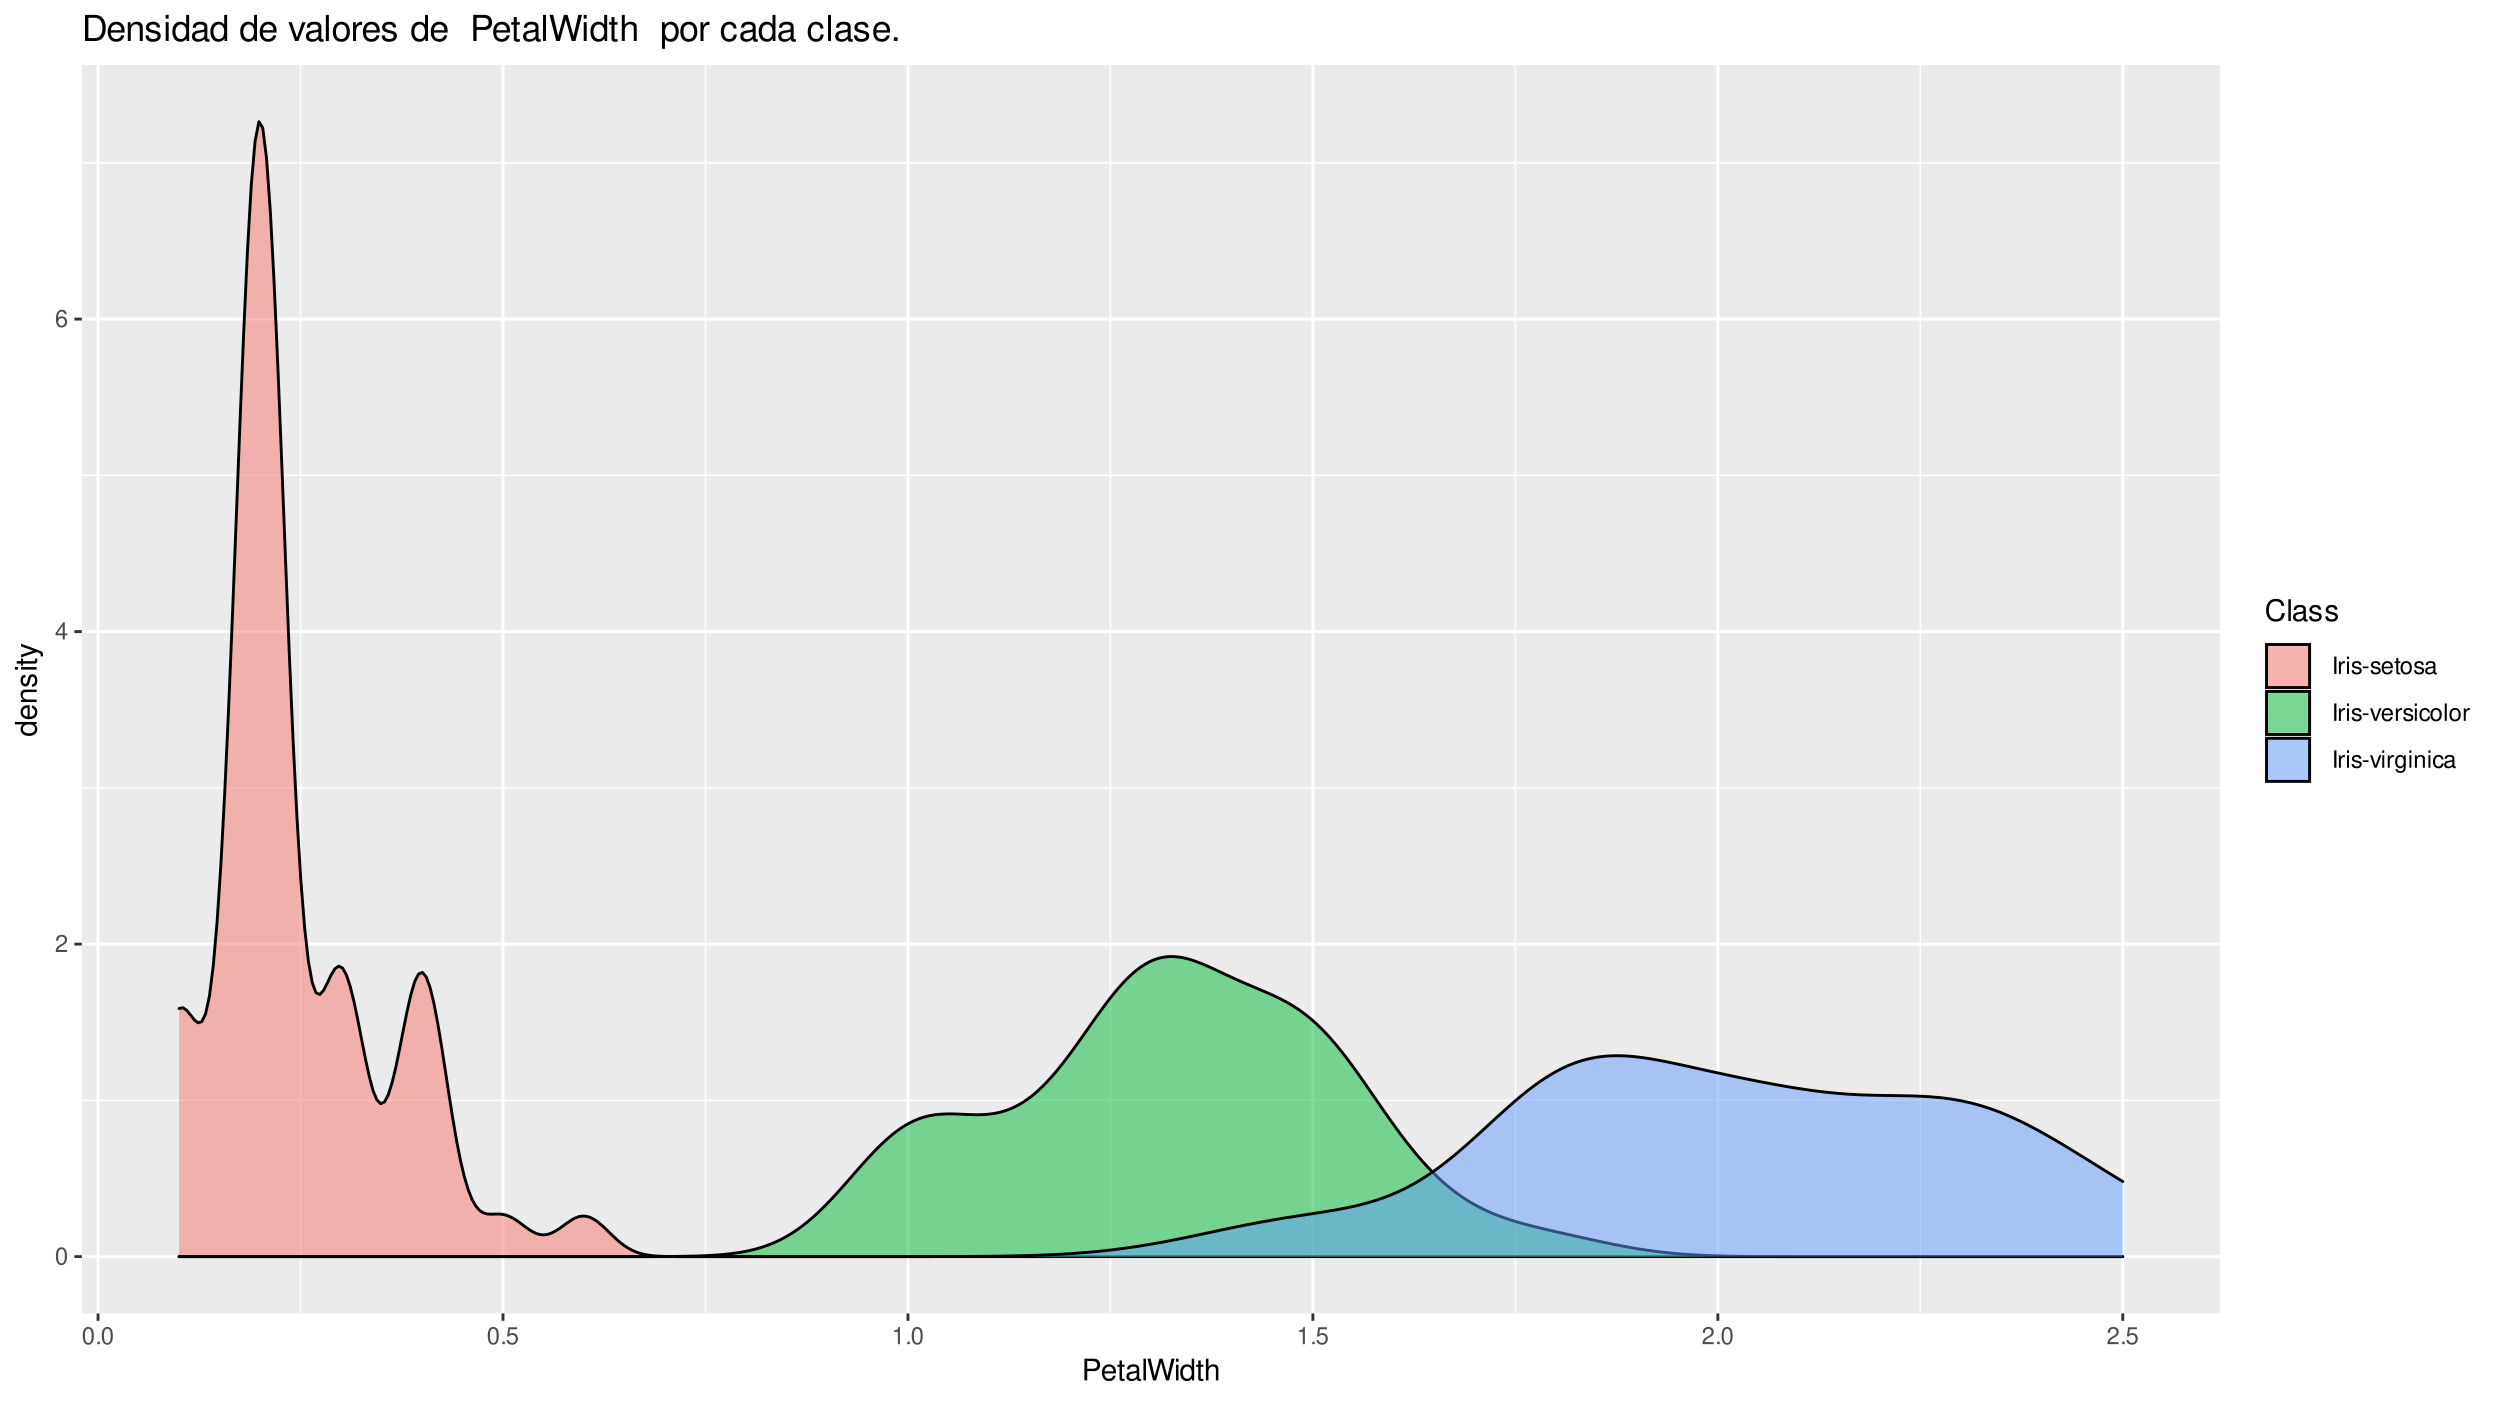 <?xml version="1.0" encoding="UTF-8"?>
<svg xmlns="http://www.w3.org/2000/svg" xmlns:xlink="http://www.w3.org/1999/xlink" width="921pt" height="518pt" viewBox="0 0 921 518" version="1.1">
<defs>
<g>
<symbol overflow="visible" id="glyph0-0">
<path style="stroke:none;" d=""/>
</symbol>
<symbol overflow="visible" id="glyph0-1">
<path style="stroke:none;" d="M 2.422 -6.359 C 1.844 -6.359 1.312 -6.094 0.984 -5.672 C 0.578 -5.109 0.375 -4.25 0.375 -3.078 C 0.375 -0.938 1.078 0.203 2.422 0.203 C 3.734 0.203 4.453 -0.938 4.453 -3.031 C 4.453 -4.25 4.266 -5.078 3.859 -5.672 C 3.531 -6.109 3.016 -6.359 2.422 -6.359 Z M 2.422 -5.672 C 3.25 -5.672 3.672 -4.828 3.672 -3.094 C 3.672 -1.281 3.266 -0.438 2.406 -0.438 C 1.578 -0.438 1.172 -1.312 1.172 -3.062 C 1.172 -4.828 1.578 -5.672 2.422 -5.672 Z M 2.422 -5.672 "/>
</symbol>
<symbol overflow="visible" id="glyph0-2">
<path style="stroke:none;" d="M 4.453 -0.766 L 1.172 -0.766 C 1.25 -1.297 1.531 -1.625 2.297 -2.094 L 3.172 -2.594 C 4.047 -3.062 4.5 -3.719 4.5 -4.5 C 4.5 -5.031 4.281 -5.531 3.922 -5.875 C 3.547 -6.203 3.094 -6.359 2.5 -6.359 C 1.703 -6.359 1.125 -6.078 0.781 -5.531 C 0.547 -5.203 0.453 -4.797 0.438 -4.156 L 1.219 -4.156 C 1.234 -4.594 1.297 -4.844 1.406 -5.062 C 1.594 -5.438 2 -5.688 2.469 -5.688 C 3.172 -5.688 3.703 -5.172 3.703 -4.484 C 3.703 -3.969 3.406 -3.531 2.859 -3.219 L 2.047 -2.75 C 0.75 -2 0.375 -1.406 0.297 -0.016 L 4.453 -0.016 Z M 4.453 -0.766 "/>
</symbol>
<symbol overflow="visible" id="glyph0-3">
<path style="stroke:none;" d="M 2.875 -1.547 L 2.875 0 L 3.656 0 L 3.656 -1.547 L 4.578 -1.547 L 4.578 -2.234 L 3.656 -2.234 L 3.656 -6.359 L 3.078 -6.359 L 0.25 -2.359 L 0.25 -1.547 Z M 2.875 -2.234 L 0.922 -2.234 L 2.875 -5.047 Z M 2.875 -2.234 "/>
</symbol>
<symbol overflow="visible" id="glyph0-4">
<path style="stroke:none;" d="M 4.375 -4.703 C 4.234 -5.75 3.562 -6.359 2.609 -6.359 C 1.922 -6.359 1.312 -6.031 0.938 -5.453 C 0.547 -4.828 0.375 -4.062 0.375 -2.906 C 0.375 -1.828 0.531 -1.156 0.906 -0.594 C 1.234 -0.078 1.781 0.203 2.469 0.203 C 3.656 0.203 4.516 -0.688 4.516 -1.922 C 4.516 -3.094 3.719 -3.922 2.609 -3.922 C 1.984 -3.922 1.5 -3.688 1.172 -3.234 C 1.172 -4.797 1.672 -5.672 2.562 -5.672 C 3.109 -5.672 3.484 -5.328 3.609 -4.703 Z M 2.5 -3.234 C 3.25 -3.234 3.719 -2.703 3.719 -1.859 C 3.719 -1.062 3.188 -0.484 2.484 -0.484 C 1.766 -0.484 1.219 -1.094 1.219 -1.906 C 1.219 -2.688 1.734 -3.234 2.5 -3.234 Z M 2.5 -3.234 "/>
</symbol>
<symbol overflow="visible" id="glyph0-5">
<path style="stroke:none;" d="M 1.688 -0.922 L 0.766 -0.922 L 0.766 0 L 1.688 0 Z M 1.688 -0.922 "/>
</symbol>
<symbol overflow="visible" id="glyph0-6">
<path style="stroke:none;" d="M 4.188 -6.234 L 0.969 -6.234 L 0.5 -2.844 L 1.219 -2.844 C 1.578 -3.266 1.875 -3.422 2.359 -3.422 C 3.203 -3.422 3.719 -2.844 3.719 -1.922 C 3.719 -1.031 3.203 -0.484 2.359 -0.484 C 1.688 -0.484 1.266 -0.828 1.078 -1.531 L 0.312 -1.531 C 0.406 -1.016 0.5 -0.781 0.688 -0.547 C 1.031 -0.078 1.672 0.203 2.375 0.203 C 3.641 0.203 4.516 -0.719 4.516 -2.031 C 4.516 -3.266 3.688 -4.109 2.5 -4.109 C 2.062 -4.109 1.703 -4 1.344 -3.734 L 1.594 -5.469 L 4.188 -5.469 Z M 4.188 -6.234 "/>
</symbol>
<symbol overflow="visible" id="glyph0-7">
<path style="stroke:none;" d="M 2.281 -4.531 L 2.281 0 L 3.047 0 L 3.047 -6.359 L 2.547 -6.359 C 2.266 -5.391 2.094 -5.25 0.891 -5.094 L 0.891 -4.531 Z M 2.281 -4.531 "/>
</symbol>
<symbol overflow="visible" id="glyph0-8">
<path style="stroke:none;" d=""/>
</symbol>
<symbol overflow="visible" id="glyph0-9">
<path style="stroke:none;" d="M 1.703 -6.406 L 0.875 -6.406 L 0.875 0 L 1.703 0 Z M 1.703 -6.406 "/>
</symbol>
<symbol overflow="visible" id="glyph0-10">
<path style="stroke:none;" d="M 0.609 -4.609 L 0.609 0 L 1.344 0 L 1.344 -2.391 C 1.359 -3.5 1.812 -4 2.828 -3.969 L 2.828 -4.719 C 2.703 -4.734 2.625 -4.734 2.547 -4.734 C 2.062 -4.734 1.703 -4.453 1.281 -3.781 L 1.281 -4.609 Z M 0.609 -4.609 "/>
</symbol>
<symbol overflow="visible" id="glyph0-11">
<path style="stroke:none;" d="M 1.312 -4.609 L 0.594 -4.609 L 0.594 0 L 1.312 0 Z M 1.312 -6.406 L 0.578 -6.406 L 0.578 -5.484 L 1.312 -5.484 Z M 1.312 -6.406 "/>
</symbol>
<symbol overflow="visible" id="glyph0-12">
<path style="stroke:none;" d="M 3.859 -3.328 C 3.844 -4.234 3.25 -4.734 2.188 -4.734 C 1.109 -4.734 0.406 -4.188 0.406 -3.328 C 0.406 -2.609 0.781 -2.266 1.875 -2 L 2.562 -1.844 C 3.062 -1.719 3.266 -1.531 3.266 -1.203 C 3.266 -0.766 2.844 -0.469 2.203 -0.469 C 1.797 -0.469 1.469 -0.594 1.281 -0.781 C 1.172 -0.922 1.125 -1.047 1.078 -1.375 L 0.297 -1.375 C 0.328 -0.312 0.938 0.203 2.141 0.203 C 3.297 0.203 4.031 -0.375 4.031 -1.266 C 4.031 -1.938 3.656 -2.328 2.734 -2.547 L 2.031 -2.703 C 1.438 -2.844 1.172 -3.047 1.172 -3.375 C 1.172 -3.797 1.562 -4.062 2.156 -4.062 C 2.75 -4.062 3.062 -3.812 3.078 -3.328 Z M 3.859 -3.328 "/>
</symbol>
<symbol overflow="visible" id="glyph0-13">
<path style="stroke:none;" d="M 2.5 -2.75 L 0.406 -2.75 L 0.406 -2.109 L 2.5 -2.109 Z M 2.5 -2.75 "/>
</symbol>
<symbol overflow="visible" id="glyph0-14">
<path style="stroke:none;" d="M 4.516 -2.062 C 4.516 -2.766 4.453 -3.188 4.328 -3.531 C 4.031 -4.281 3.328 -4.734 2.469 -4.734 C 1.172 -4.734 0.359 -3.766 0.359 -2.25 C 0.359 -0.719 1.141 0.203 2.453 0.203 C 3.5 0.203 4.234 -0.391 4.422 -1.406 L 3.672 -1.406 C 3.469 -0.797 3.062 -0.469 2.469 -0.469 C 2 -0.469 1.609 -0.688 1.359 -1.078 C 1.188 -1.344 1.125 -1.594 1.125 -2.062 Z M 1.141 -2.656 C 1.203 -3.516 1.719 -4.062 2.453 -4.062 C 3.203 -4.062 3.719 -3.484 3.719 -2.656 Z M 1.141 -2.656 "/>
</symbol>
<symbol overflow="visible" id="glyph0-15">
<path style="stroke:none;" d="M 2.234 -4.609 L 1.484 -4.609 L 1.484 -5.875 L 0.75 -5.875 L 0.75 -4.609 L 0.125 -4.609 L 0.125 -4.016 L 0.75 -4.016 L 0.75 -0.531 C 0.75 -0.047 1.062 0.203 1.641 0.203 C 1.828 0.203 1.984 0.188 2.234 0.141 L 2.234 -0.469 C 2.125 -0.453 2.031 -0.438 1.875 -0.438 C 1.562 -0.438 1.484 -0.531 1.484 -0.859 L 1.484 -4.016 L 2.234 -4.016 Z M 2.234 -4.609 "/>
</symbol>
<symbol overflow="visible" id="glyph0-16">
<path style="stroke:none;" d="M 2.391 -4.734 C 1.094 -4.734 0.312 -3.812 0.312 -2.266 C 0.312 -0.719 1.094 0.203 2.406 0.203 C 3.703 0.203 4.484 -0.719 4.484 -2.234 C 4.484 -3.828 3.734 -4.734 2.391 -4.734 Z M 2.406 -4.062 C 3.234 -4.062 3.719 -3.391 3.719 -2.25 C 3.719 -1.156 3.203 -0.469 2.406 -0.469 C 1.578 -0.469 1.078 -1.156 1.078 -2.266 C 1.078 -3.391 1.578 -4.062 2.406 -4.062 Z M 2.406 -4.062 "/>
</symbol>
<symbol overflow="visible" id="glyph0-17">
<path style="stroke:none;" d="M 4.703 -0.438 C 4.625 -0.406 4.594 -0.406 4.547 -0.406 C 4.297 -0.406 4.156 -0.547 4.156 -0.781 L 4.156 -3.484 C 4.156 -4.297 3.547 -4.734 2.422 -4.734 C 1.734 -4.734 1.203 -4.547 0.891 -4.203 C 0.672 -3.969 0.594 -3.703 0.578 -3.25 L 1.312 -3.25 C 1.375 -3.812 1.703 -4.062 2.391 -4.062 C 3.062 -4.062 3.422 -3.812 3.422 -3.375 L 3.422 -3.188 C 3.406 -2.875 3.25 -2.75 2.656 -2.672 C 1.625 -2.547 1.453 -2.5 1.172 -2.391 C 0.641 -2.156 0.375 -1.766 0.375 -1.156 C 0.375 -0.328 0.953 0.203 1.875 0.203 C 2.469 0.203 2.922 0 3.453 -0.469 C 3.5 0 3.734 0.203 4.203 0.203 C 4.359 0.203 4.453 0.188 4.703 0.125 Z M 3.422 -1.453 C 3.422 -1.203 3.359 -1.062 3.125 -0.859 C 2.828 -0.578 2.469 -0.438 2.047 -0.438 C 1.469 -0.438 1.141 -0.719 1.141 -1.172 C 1.141 -1.656 1.453 -1.906 2.25 -2.016 C 3.031 -2.125 3.172 -2.156 3.422 -2.281 Z M 3.422 -1.453 "/>
</symbol>
<symbol overflow="visible" id="glyph0-18">
<path style="stroke:none;" d="M 2.5 0 L 4.281 -4.609 L 3.453 -4.609 L 2.141 -0.875 L 0.922 -4.609 L 0.094 -4.609 L 1.703 0 Z M 2.5 0 "/>
</symbol>
<symbol overflow="visible" id="glyph0-19">
<path style="stroke:none;" d="M 4.141 -3.062 C 4.109 -3.516 4.016 -3.797 3.828 -4.062 C 3.516 -4.484 2.969 -4.734 2.328 -4.734 C 1.078 -4.734 0.266 -3.75 0.266 -2.219 C 0.266 -0.734 1.062 0.203 2.312 0.203 C 3.406 0.203 4.109 -0.453 4.203 -1.578 L 3.453 -1.578 C 3.328 -0.844 2.953 -0.469 2.328 -0.469 C 1.516 -0.469 1.031 -1.141 1.031 -2.219 C 1.031 -3.375 1.516 -4.062 2.312 -4.062 C 2.922 -4.062 3.312 -3.703 3.406 -3.062 Z M 4.141 -3.062 "/>
</symbol>
<symbol overflow="visible" id="glyph0-20">
<path style="stroke:none;" d="M 1.344 -6.406 L 0.594 -6.406 L 0.594 0 L 1.344 0 Z M 1.344 -6.406 "/>
</symbol>
<symbol overflow="visible" id="glyph0-21">
<path style="stroke:none;" d="M 3.547 -4.609 L 3.547 -3.938 C 3.188 -4.5 2.781 -4.734 2.203 -4.734 C 1.078 -4.734 0.312 -3.703 0.312 -2.219 C 0.312 -1.453 0.5 -0.891 0.891 -0.422 C 1.234 -0.016 1.672 0.203 2.141 0.203 C 2.703 0.203 3.094 -0.047 3.484 -0.625 L 3.484 -0.391 C 3.484 0.844 3.141 1.297 2.219 1.297 C 1.594 1.297 1.281 1.062 1.203 0.531 L 0.453 0.531 C 0.531 1.375 1.203 1.922 2.203 1.922 C 2.891 1.922 3.453 1.703 3.75 1.328 C 4.094 0.891 4.234 0.328 4.234 -0.75 L 4.234 -4.609 Z M 2.266 -4.062 C 3.047 -4.062 3.484 -3.406 3.484 -2.25 C 3.484 -1.125 3.031 -0.469 2.266 -0.469 C 1.516 -0.469 1.078 -1.141 1.078 -2.266 C 1.078 -3.391 1.516 -4.062 2.266 -4.062 Z M 2.266 -4.062 "/>
</symbol>
<symbol overflow="visible" id="glyph0-22">
<path style="stroke:none;" d="M 0.609 -4.609 L 0.609 0 L 1.359 0 L 1.359 -2.547 C 1.359 -3.484 1.844 -4.094 2.609 -4.094 C 3.188 -4.094 3.547 -3.75 3.547 -3.188 L 3.547 0 L 4.281 0 L 4.281 -3.484 C 4.281 -4.25 3.719 -4.734 2.828 -4.734 C 2.141 -4.734 1.703 -4.484 1.297 -3.828 L 1.297 -4.609 Z M 0.609 -4.609 "/>
</symbol>
<symbol overflow="visible" id="glyph1-0">
<path style="stroke:none;" d=""/>
</symbol>
<symbol overflow="visible" id="glyph1-1">
<path style="stroke:none;" d="M 2.031 -3.406 L 4.547 -3.406 C 5.172 -3.406 5.672 -3.594 6.094 -3.969 C 6.578 -4.406 6.781 -4.922 6.781 -5.672 C 6.781 -7.172 5.891 -8.016 4.312 -8.016 L 1 -8.016 L 1 0 L 2.031 0 Z M 2.031 -4.297 L 2.031 -7.109 L 4.156 -7.109 C 5.141 -7.109 5.719 -6.594 5.719 -5.703 C 5.719 -4.828 5.141 -4.297 4.156 -4.297 Z M 2.031 -4.297 "/>
</symbol>
<symbol overflow="visible" id="glyph1-2">
<path style="stroke:none;" d="M 5.641 -2.578 C 5.641 -3.453 5.578 -3.984 5.406 -4.406 C 5.031 -5.359 4.156 -5.922 3.078 -5.922 C 1.469 -5.922 0.438 -4.703 0.438 -2.812 C 0.438 -0.906 1.438 0.25 3.062 0.25 C 4.375 0.25 5.297 -0.5 5.516 -1.75 L 4.594 -1.75 C 4.344 -0.984 3.828 -0.594 3.094 -0.594 C 2.516 -0.594 2.016 -0.859 1.703 -1.344 C 1.484 -1.672 1.406 -2 1.391 -2.578 Z M 1.422 -3.328 C 1.5 -4.391 2.141 -5.078 3.062 -5.078 C 4 -5.078 4.656 -4.359 4.656 -3.328 Z M 1.422 -3.328 "/>
</symbol>
<symbol overflow="visible" id="glyph1-3">
<path style="stroke:none;" d="M 2.797 -5.766 L 1.844 -5.766 L 1.844 -7.344 L 0.938 -7.344 L 0.938 -5.766 L 0.156 -5.766 L 0.156 -5.016 L 0.938 -5.016 L 0.938 -0.656 C 0.938 -0.062 1.328 0.25 2.047 0.25 C 2.281 0.25 2.484 0.234 2.797 0.172 L 2.797 -0.594 C 2.656 -0.562 2.547 -0.547 2.359 -0.547 C 1.953 -0.547 1.844 -0.656 1.844 -1.062 L 1.844 -5.016 L 2.797 -5.016 Z M 2.797 -5.766 "/>
</symbol>
<symbol overflow="visible" id="glyph1-4">
<path style="stroke:none;" d="M 5.891 -0.531 C 5.781 -0.516 5.734 -0.516 5.688 -0.516 C 5.375 -0.516 5.188 -0.688 5.188 -0.969 L 5.188 -4.359 C 5.188 -5.375 4.438 -5.922 3.031 -5.922 C 2.172 -5.922 1.5 -5.688 1.109 -5.266 C 0.844 -4.969 0.734 -4.625 0.719 -4.062 L 1.641 -4.062 C 1.719 -4.766 2.141 -5.078 2.984 -5.078 C 3.828 -5.078 4.281 -4.781 4.281 -4.219 L 4.281 -3.984 C 4.266 -3.594 4.062 -3.438 3.328 -3.344 C 2.031 -3.172 1.828 -3.141 1.469 -2.984 C 0.797 -2.703 0.469 -2.203 0.469 -1.453 C 0.469 -0.406 1.188 0.25 2.359 0.25 C 3.078 0.25 3.656 0 4.312 -0.594 C 4.375 0 4.656 0.25 5.266 0.25 C 5.453 0.25 5.578 0.234 5.891 0.156 Z M 4.281 -1.812 C 4.281 -1.5 4.188 -1.312 3.922 -1.062 C 3.547 -0.719 3.094 -0.547 2.547 -0.547 C 1.844 -0.547 1.422 -0.891 1.422 -1.469 C 1.422 -2.078 1.812 -2.391 2.812 -2.531 C 3.781 -2.656 3.969 -2.703 4.281 -2.844 Z M 4.281 -1.812 "/>
</symbol>
<symbol overflow="visible" id="glyph1-5">
<path style="stroke:none;" d="M 1.672 -8.016 L 0.75 -8.016 L 0.75 0 L 1.672 0 Z M 1.672 -8.016 "/>
</symbol>
<symbol overflow="visible" id="glyph1-6">
<path style="stroke:none;" d="M 8.188 0 L 10.219 -8.016 L 9.078 -8.016 L 7.594 -1.5 L 5.781 -8.016 L 4.672 -8.016 L 2.891 -1.5 L 1.391 -8.016 L 0.234 -8.016 L 2.297 0 L 3.422 0 L 5.219 -6.594 L 7.062 0 Z M 8.188 0 "/>
</symbol>
<symbol overflow="visible" id="glyph1-7">
<path style="stroke:none;" d="M 1.656 -5.766 L 0.734 -5.766 L 0.734 0 L 1.656 0 Z M 1.656 -8.016 L 0.719 -8.016 L 0.719 -6.859 L 1.656 -6.859 Z M 1.656 -8.016 "/>
</symbol>
<symbol overflow="visible" id="glyph1-8">
<path style="stroke:none;" d="M 5.438 -8.016 L 4.531 -8.016 L 4.531 -5.031 C 4.141 -5.625 3.531 -5.922 2.766 -5.922 C 1.266 -5.922 0.281 -4.734 0.281 -2.891 C 0.281 -0.953 1.234 0.25 2.797 0.25 C 3.594 0.25 4.141 -0.047 4.625 -0.766 L 4.625 0 L 5.438 0 Z M 2.922 -5.078 C 3.906 -5.078 4.531 -4.203 4.531 -2.812 C 4.531 -1.484 3.891 -0.609 2.922 -0.609 C 1.906 -0.609 1.25 -1.5 1.25 -2.844 C 1.25 -4.188 1.906 -5.078 2.922 -5.078 Z M 2.922 -5.078 "/>
</symbol>
<symbol overflow="visible" id="glyph1-9">
<path style="stroke:none;" d="M 0.766 -8.016 L 0.766 0 L 1.688 0 L 1.688 -3.172 C 1.688 -4.359 2.297 -5.125 3.25 -5.125 C 3.547 -5.125 3.844 -5.031 4.062 -4.875 C 4.328 -4.672 4.438 -4.406 4.438 -4 L 4.438 0 L 5.344 0 L 5.344 -4.359 C 5.344 -5.328 4.656 -5.922 3.531 -5.922 C 2.719 -5.922 2.219 -5.672 1.688 -4.969 L 1.688 -8.016 Z M 0.766 -8.016 "/>
</symbol>
<symbol overflow="visible" id="glyph1-10">
<path style="stroke:none;" d="M 7.281 -5.531 C 6.969 -7.297 5.953 -8.156 4.188 -8.156 C 3.109 -8.156 2.25 -7.812 1.656 -7.156 C 0.922 -6.359 0.531 -5.219 0.531 -3.922 C 0.531 -2.594 0.938 -1.469 1.688 -0.688 C 2.312 -0.047 3.109 0.25 4.141 0.25 C 6.109 0.25 7.203 -0.797 7.453 -2.922 L 6.391 -2.922 C 6.297 -2.375 6.188 -2 6.031 -1.688 C 5.703 -1.016 5.016 -0.656 4.156 -0.656 C 2.562 -0.656 1.547 -1.922 1.547 -3.922 C 1.547 -5.984 2.516 -7.25 4.062 -7.25 C 4.719 -7.25 5.328 -7.062 5.656 -6.75 C 5.953 -6.469 6.109 -6.141 6.234 -5.531 Z M 7.281 -5.531 "/>
</symbol>
<symbol overflow="visible" id="glyph1-11">
<path style="stroke:none;" d="M 4.812 -4.156 C 4.812 -5.297 4.062 -5.922 2.734 -5.922 C 1.391 -5.922 0.516 -5.234 0.516 -4.172 C 0.516 -3.266 0.984 -2.844 2.344 -2.516 L 3.203 -2.297 C 3.844 -2.141 4.094 -1.906 4.094 -1.5 C 4.094 -0.953 3.547 -0.594 2.75 -0.594 C 2.25 -0.594 1.844 -0.734 1.609 -0.984 C 1.469 -1.141 1.391 -1.312 1.344 -1.719 L 0.375 -1.719 C 0.422 -0.391 1.172 0.25 2.672 0.25 C 4.125 0.25 5.047 -0.469 5.047 -1.578 C 5.047 -2.438 4.562 -2.906 3.422 -3.172 L 2.547 -3.391 C 1.797 -3.562 1.469 -3.812 1.469 -4.219 C 1.469 -4.75 1.953 -5.078 2.688 -5.078 C 3.438 -5.078 3.828 -4.766 3.844 -4.156 Z M 4.812 -4.156 "/>
</symbol>
<symbol overflow="visible" id="glyph2-0">
<path style="stroke:none;" d=""/>
</symbol>
<symbol overflow="visible" id="glyph2-1">
<path style="stroke:none;" d="M -8.016 -5.438 L -8.016 -4.531 L -5.031 -4.531 C -5.625 -4.141 -5.922 -3.531 -5.922 -2.766 C -5.922 -1.266 -4.734 -0.281 -2.891 -0.281 C -0.953 -0.281 0.25 -1.234 0.25 -2.797 C 0.25 -3.594 -0.047 -4.141 -0.766 -4.625 L 0 -4.625 L 0 -5.438 Z M -5.078 -2.922 C -5.078 -3.906 -4.203 -4.531 -2.812 -4.531 C -1.484 -4.531 -0.609 -3.891 -0.609 -2.922 C -0.609 -1.906 -1.5 -1.25 -2.844 -1.25 C -4.188 -1.25 -5.078 -1.906 -5.078 -2.922 Z M -5.078 -2.922 "/>
</symbol>
<symbol overflow="visible" id="glyph2-2">
<path style="stroke:none;" d="M -2.578 -5.641 C -3.453 -5.641 -3.984 -5.578 -4.406 -5.406 C -5.359 -5.031 -5.922 -4.156 -5.922 -3.078 C -5.922 -1.469 -4.703 -0.438 -2.812 -0.438 C -0.906 -0.438 0.25 -1.438 0.25 -3.062 C 0.25 -4.375 -0.5 -5.297 -1.75 -5.516 L -1.75 -4.594 C -0.984 -4.344 -0.594 -3.828 -0.594 -3.094 C -0.594 -2.516 -0.859 -2.016 -1.344 -1.703 C -1.672 -1.484 -2 -1.406 -2.578 -1.391 Z M -3.328 -1.422 C -4.391 -1.5 -5.078 -2.141 -5.078 -3.062 C -5.078 -4 -4.359 -4.656 -3.328 -4.656 Z M -3.328 -1.422 "/>
</symbol>
<symbol overflow="visible" id="glyph2-3">
<path style="stroke:none;" d="M -5.766 -0.766 L 0 -0.766 L 0 -1.688 L -3.172 -1.688 C -4.359 -1.688 -5.125 -2.312 -5.125 -3.25 C -5.125 -3.984 -4.688 -4.438 -4 -4.438 L 0 -4.438 L 0 -5.359 L -4.359 -5.359 C -5.312 -5.359 -5.922 -4.641 -5.922 -3.531 C -5.922 -2.672 -5.594 -2.125 -4.797 -1.609 L -5.766 -1.609 Z M -5.766 -0.766 "/>
</symbol>
<symbol overflow="visible" id="glyph2-4">
<path style="stroke:none;" d="M -4.156 -4.812 C -5.297 -4.812 -5.922 -4.062 -5.922 -2.734 C -5.922 -1.391 -5.234 -0.516 -4.172 -0.516 C -3.266 -0.516 -2.844 -0.984 -2.516 -2.344 L -2.297 -3.203 C -2.141 -3.844 -1.906 -4.094 -1.5 -4.094 C -0.953 -4.094 -0.594 -3.547 -0.594 -2.75 C -0.594 -2.25 -0.734 -1.844 -0.984 -1.609 C -1.141 -1.469 -1.312 -1.391 -1.719 -1.344 L -1.719 -0.375 C -0.391 -0.422 0.25 -1.172 0.25 -2.672 C 0.25 -4.125 -0.469 -5.047 -1.578 -5.047 C -2.438 -5.047 -2.906 -4.562 -3.172 -3.422 L -3.391 -2.547 C -3.562 -1.797 -3.812 -1.469 -4.219 -1.469 C -4.75 -1.469 -5.078 -1.953 -5.078 -2.688 C -5.078 -3.438 -4.766 -3.828 -4.156 -3.844 Z M -4.156 -4.812 "/>
</symbol>
<symbol overflow="visible" id="glyph2-5">
<path style="stroke:none;" d="M -5.766 -1.656 L -5.766 -0.734 L 0 -0.734 L 0 -1.656 Z M -8.016 -1.656 L -8.016 -0.719 L -6.859 -0.719 L -6.859 -1.656 Z M -8.016 -1.656 "/>
</symbol>
<symbol overflow="visible" id="glyph2-6">
<path style="stroke:none;" d="M -5.766 -2.797 L -5.766 -1.844 L -7.344 -1.844 L -7.344 -0.938 L -5.766 -0.938 L -5.766 -0.156 L -5.016 -0.156 L -5.016 -0.938 L -0.656 -0.938 C -0.062 -0.938 0.25 -1.328 0.25 -2.047 C 0.25 -2.281 0.234 -2.484 0.172 -2.797 L -0.594 -2.797 C -0.562 -2.656 -0.547 -2.547 -0.547 -2.359 C -0.547 -1.953 -0.656 -1.844 -1.062 -1.844 L -5.016 -1.844 L -5.016 -2.797 Z M -5.766 -2.797 "/>
</symbol>
<symbol overflow="visible" id="glyph2-7">
<path style="stroke:none;" d="M -5.766 -4.266 L -1.281 -2.672 L -5.766 -1.203 L -5.766 -0.219 L 0.016 -2.172 L 0.938 -1.812 C 1.344 -1.656 1.5 -1.469 1.5 -1.078 C 1.5 -0.922 1.469 -0.797 1.438 -0.594 L 2.25 -0.594 C 2.359 -0.781 2.391 -0.969 2.391 -1.203 C 2.391 -1.5 2.297 -1.828 2.125 -2.062 C 1.906 -2.359 1.672 -2.516 1.203 -2.688 L -5.766 -5.266 Z M -5.766 -4.266 "/>
</symbol>
<symbol overflow="visible" id="glyph3-0">
<path style="stroke:none;" d=""/>
</symbol>
<symbol overflow="visible" id="glyph3-1">
<path style="stroke:none;" d="M 1.172 0 L 4.891 0 C 7.312 0 8.812 -1.828 8.812 -4.812 C 8.812 -7.797 7.328 -9.625 4.891 -9.625 L 1.172 -9.625 Z M 2.406 -1.078 L 2.406 -8.547 L 4.672 -8.547 C 6.578 -8.547 7.578 -7.266 7.578 -4.812 C 7.578 -2.359 6.578 -1.078 4.672 -1.078 Z M 2.406 -1.078 "/>
</symbol>
<symbol overflow="visible" id="glyph3-2">
<path style="stroke:none;" d="M 6.766 -3.094 C 6.766 -4.141 6.688 -4.781 6.5 -5.297 C 6.047 -6.438 4.984 -7.109 3.703 -7.109 C 1.766 -7.109 0.531 -5.656 0.531 -3.359 C 0.531 -1.078 1.719 0.297 3.672 0.297 C 5.25 0.297 6.344 -0.594 6.625 -2.094 L 5.516 -2.094 C 5.219 -1.188 4.594 -0.719 3.703 -0.719 C 3.016 -0.719 2.422 -1.031 2.047 -1.609 C 1.781 -2 1.688 -2.406 1.672 -3.094 Z M 1.703 -3.984 C 1.797 -5.266 2.578 -6.094 3.688 -6.094 C 4.812 -6.094 5.578 -5.234 5.578 -3.984 Z M 1.703 -3.984 "/>
</symbol>
<symbol overflow="visible" id="glyph3-3">
<path style="stroke:none;" d="M 0.922 -6.922 L 0.922 0 L 2.031 0 L 2.031 -3.812 C 2.031 -5.234 2.766 -6.156 3.906 -6.156 C 4.781 -6.156 5.328 -5.625 5.328 -4.797 L 5.328 0 L 6.438 0 L 6.438 -5.234 C 6.438 -6.375 5.578 -7.109 4.234 -7.109 C 3.203 -7.109 2.547 -6.719 1.938 -5.75 L 1.938 -6.922 Z M 0.922 -6.922 "/>
</symbol>
<symbol overflow="visible" id="glyph3-4">
<path style="stroke:none;" d="M 5.781 -4.984 C 5.766 -6.344 4.875 -7.109 3.281 -7.109 C 1.656 -7.109 0.625 -6.281 0.625 -5 C 0.625 -3.922 1.172 -3.406 2.812 -3.016 L 3.844 -2.766 C 4.609 -2.578 4.906 -2.297 4.906 -1.812 C 4.906 -1.156 4.266 -0.719 3.297 -0.719 C 2.703 -0.719 2.203 -0.891 1.922 -1.172 C 1.75 -1.375 1.672 -1.578 1.609 -2.062 L 0.453 -2.062 C 0.5 -0.469 1.406 0.297 3.203 0.297 C 4.953 0.297 6.062 -0.547 6.062 -1.891 C 6.062 -2.922 5.484 -3.484 4.109 -3.812 L 3.047 -4.062 C 2.156 -4.281 1.766 -4.562 1.766 -5.062 C 1.766 -5.703 2.344 -6.094 3.234 -6.094 C 4.125 -6.094 4.594 -5.719 4.625 -4.984 Z M 5.781 -4.984 "/>
</symbol>
<symbol overflow="visible" id="glyph3-5">
<path style="stroke:none;" d="M 1.984 -6.922 L 0.891 -6.922 L 0.891 0 L 1.984 0 Z M 1.984 -9.625 L 0.875 -9.625 L 0.875 -8.234 L 1.984 -8.234 Z M 1.984 -9.625 "/>
</symbol>
<symbol overflow="visible" id="glyph3-6">
<path style="stroke:none;" d="M 6.531 -9.625 L 5.438 -9.625 L 5.438 -6.047 C 4.984 -6.75 4.234 -7.109 3.312 -7.109 C 1.516 -7.109 0.344 -5.672 0.344 -3.469 C 0.344 -1.141 1.484 0.297 3.359 0.297 C 4.297 0.297 4.969 -0.047 5.562 -0.906 L 5.562 0 L 6.531 0 Z M 3.5 -6.094 C 4.688 -6.094 5.438 -5.047 5.438 -3.375 C 5.438 -1.781 4.672 -0.719 3.516 -0.719 C 2.297 -0.719 1.484 -1.797 1.484 -3.406 C 1.484 -5.016 2.297 -6.094 3.5 -6.094 Z M 3.5 -6.094 "/>
</symbol>
<symbol overflow="visible" id="glyph3-7">
<path style="stroke:none;" d="M 7.062 -0.641 C 6.938 -0.625 6.891 -0.625 6.828 -0.625 C 6.438 -0.625 6.234 -0.812 6.234 -1.156 L 6.234 -5.234 C 6.234 -6.453 5.328 -7.109 3.625 -7.109 C 2.609 -7.109 1.812 -6.828 1.328 -6.312 C 1.016 -5.953 0.891 -5.562 0.859 -4.875 L 1.969 -4.875 C 2.062 -5.719 2.562 -6.094 3.594 -6.094 C 4.594 -6.094 5.141 -5.734 5.141 -5.062 L 5.141 -4.781 C 5.125 -4.297 4.891 -4.125 3.984 -4.016 C 2.422 -3.812 2.188 -3.766 1.766 -3.594 C 0.969 -3.25 0.547 -2.641 0.547 -1.75 C 0.547 -0.484 1.422 0.297 2.828 0.297 C 3.703 0.297 4.391 0 5.172 -0.719 C 5.25 0 5.594 0.297 6.312 0.297 C 6.547 0.297 6.688 0.281 7.062 0.188 Z M 5.141 -2.172 C 5.141 -1.812 5.031 -1.578 4.703 -1.281 C 4.25 -0.875 3.703 -0.656 3.062 -0.656 C 2.203 -0.656 1.703 -1.062 1.703 -1.766 C 1.703 -2.5 2.172 -2.859 3.359 -3.031 C 4.547 -3.188 4.766 -3.25 5.141 -3.422 Z M 5.141 -2.172 "/>
</symbol>
<symbol overflow="visible" id="glyph3-8">
<path style="stroke:none;" d=""/>
</symbol>
<symbol overflow="visible" id="glyph3-9">
<path style="stroke:none;" d="M 3.766 0 L 6.422 -6.922 L 5.172 -6.922 L 3.219 -1.312 L 1.375 -6.922 L 0.125 -6.922 L 2.562 0 Z M 3.766 0 "/>
</symbol>
<symbol overflow="visible" id="glyph3-10">
<path style="stroke:none;" d="M 2 -9.625 L 0.891 -9.625 L 0.891 0 L 2 0 Z M 2 -9.625 "/>
</symbol>
<symbol overflow="visible" id="glyph3-11">
<path style="stroke:none;" d="M 3.594 -7.109 C 1.641 -7.109 0.469 -5.734 0.469 -3.406 C 0.469 -1.062 1.641 0.297 3.609 0.297 C 5.562 0.297 6.734 -1.078 6.734 -3.359 C 6.734 -5.75 5.594 -7.109 3.594 -7.109 Z M 3.609 -6.094 C 4.844 -6.094 5.578 -5.078 5.578 -3.359 C 5.578 -1.734 4.812 -0.719 3.609 -0.719 C 2.375 -0.719 1.625 -1.734 1.625 -3.406 C 1.625 -5.078 2.375 -6.094 3.609 -6.094 Z M 3.609 -6.094 "/>
</symbol>
<symbol overflow="visible" id="glyph3-12">
<path style="stroke:none;" d="M 0.906 -6.922 L 0.906 0 L 2.016 0 L 2.016 -3.594 C 2.031 -5.25 2.719 -6 4.234 -5.953 L 4.234 -7.078 C 4.047 -7.109 3.953 -7.109 3.812 -7.109 C 3.109 -7.109 2.562 -6.688 1.922 -5.672 L 1.922 -6.922 Z M 0.906 -6.922 "/>
</symbol>
<symbol overflow="visible" id="glyph3-13">
<path style="stroke:none;" d="M 2.422 -4.078 L 5.453 -4.078 C 6.203 -4.078 6.797 -4.297 7.312 -4.766 C 7.891 -5.297 8.141 -5.922 8.141 -6.797 C 8.141 -8.609 7.078 -9.625 5.172 -9.625 L 1.203 -9.625 L 1.203 0 L 2.422 0 Z M 2.422 -5.156 L 2.422 -8.547 L 4.984 -8.547 C 6.172 -8.547 6.859 -7.906 6.859 -6.859 C 6.859 -5.797 6.172 -5.156 4.984 -5.156 Z M 2.422 -5.156 "/>
</symbol>
<symbol overflow="visible" id="glyph3-14">
<path style="stroke:none;" d="M 3.359 -6.922 L 2.219 -6.922 L 2.219 -8.812 L 1.125 -8.812 L 1.125 -6.922 L 0.188 -6.922 L 0.188 -6.016 L 1.125 -6.016 L 1.125 -0.797 C 1.125 -0.078 1.594 0.297 2.453 0.297 C 2.75 0.297 2.984 0.281 3.359 0.219 L 3.359 -0.719 C 3.188 -0.672 3.047 -0.656 2.828 -0.656 C 2.344 -0.656 2.219 -0.797 2.219 -1.281 L 2.219 -6.016 L 3.359 -6.016 Z M 3.359 -6.922 "/>
</symbol>
<symbol overflow="visible" id="glyph3-15">
<path style="stroke:none;" d="M 9.828 0 L 12.266 -9.625 L 10.891 -9.625 L 9.125 -1.812 L 6.938 -9.625 L 5.609 -9.625 L 3.469 -1.812 L 1.656 -9.625 L 0.297 -9.625 L 2.766 0 L 4.109 0 L 6.266 -7.906 L 8.469 0 Z M 9.828 0 "/>
</symbol>
<symbol overflow="visible" id="glyph3-16">
<path style="stroke:none;" d="M 0.922 -9.625 L 0.922 0 L 2.016 0 L 2.016 -3.812 C 2.016 -5.234 2.766 -6.156 3.891 -6.156 C 4.266 -6.156 4.609 -6.047 4.875 -5.844 C 5.188 -5.609 5.328 -5.281 5.328 -4.797 L 5.328 0 L 6.422 0 L 6.422 -5.234 C 6.422 -6.391 5.578 -7.109 4.234 -7.109 C 3.266 -7.109 2.672 -6.812 2.016 -5.969 L 2.016 -9.625 Z M 0.922 -9.625 "/>
</symbol>
<symbol overflow="visible" id="glyph3-17">
<path style="stroke:none;" d="M 0.719 2.875 L 1.828 2.875 L 1.828 -0.719 C 2.406 -0.016 3.047 0.297 3.953 0.297 C 5.75 0.297 6.906 -1.141 6.906 -3.344 C 6.906 -5.672 5.766 -7.109 3.938 -7.109 C 3 -7.109 2.25 -6.688 1.734 -5.875 L 1.734 -6.922 L 0.719 -6.922 Z M 3.75 -6.094 C 4.969 -6.094 5.75 -5.016 5.75 -3.359 C 5.75 -1.797 4.953 -0.719 3.75 -0.719 C 2.578 -0.719 1.828 -1.781 1.828 -3.406 C 1.828 -5.031 2.578 -6.094 3.75 -6.094 Z M 3.75 -6.094 "/>
</symbol>
<symbol overflow="visible" id="glyph3-18">
<path style="stroke:none;" d="M 6.219 -4.594 C 6.172 -5.266 6.016 -5.703 5.75 -6.094 C 5.281 -6.734 4.453 -7.109 3.484 -7.109 C 1.609 -7.109 0.406 -5.641 0.406 -3.344 C 0.406 -1.109 1.594 0.297 3.469 0.297 C 5.125 0.297 6.172 -0.688 6.297 -2.375 L 5.188 -2.375 C 5 -1.266 4.438 -0.719 3.5 -0.719 C 2.281 -0.719 1.562 -1.703 1.562 -3.344 C 1.562 -5.062 2.266 -6.094 3.469 -6.094 C 4.391 -6.094 4.984 -5.562 5.109 -4.594 Z M 6.219 -4.594 "/>
</symbol>
<symbol overflow="visible" id="glyph3-19">
<path style="stroke:none;" d="M 2.516 -1.375 L 1.156 -1.375 L 1.156 0 L 2.516 0 Z M 2.516 -1.375 "/>
</symbol>
</g>
<clipPath id="clip1">
  <path d="M 30.152 23.957 L 817.844 23.957 L 817.844 483.848 L 30.152 483.848 Z M 30.152 23.957 "/>
</clipPath>
<clipPath id="clip2">
  <path d="M 30.152 405 L 817.844 405 L 817.844 406 L 30.152 406 Z M 30.152 405 "/>
</clipPath>
<clipPath id="clip3">
  <path d="M 30.152 289 L 817.844 289 L 817.844 291 L 30.152 291 Z M 30.152 289 "/>
</clipPath>
<clipPath id="clip4">
  <path d="M 30.152 174 L 817.844 174 L 817.844 176 L 30.152 176 Z M 30.152 174 "/>
</clipPath>
<clipPath id="clip5">
  <path d="M 30.152 59 L 817.844 59 L 817.844 61 L 30.152 61 Z M 30.152 59 "/>
</clipPath>
<clipPath id="clip6">
  <path d="M 110 23.957 L 111 23.957 L 111 483.848 L 110 483.848 Z M 110 23.957 "/>
</clipPath>
<clipPath id="clip7">
  <path d="M 259 23.957 L 261 23.957 L 261 483.848 L 259 483.848 Z M 259 23.957 "/>
</clipPath>
<clipPath id="clip8">
  <path d="M 408 23.957 L 410 23.957 L 410 483.848 L 408 483.848 Z M 408 23.957 "/>
</clipPath>
<clipPath id="clip9">
  <path d="M 557 23.957 L 559 23.957 L 559 483.848 L 557 483.848 Z M 557 23.957 "/>
</clipPath>
<clipPath id="clip10">
  <path d="M 707 23.957 L 708 23.957 L 708 483.848 L 707 483.848 Z M 707 23.957 "/>
</clipPath>
<clipPath id="clip11">
  <path d="M 30.152 462 L 817.844 462 L 817.844 464 L 30.152 464 Z M 30.152 462 "/>
</clipPath>
<clipPath id="clip12">
  <path d="M 30.152 347 L 817.844 347 L 817.844 349 L 30.152 349 Z M 30.152 347 "/>
</clipPath>
<clipPath id="clip13">
  <path d="M 30.152 232 L 817.844 232 L 817.844 234 L 30.152 234 Z M 30.152 232 "/>
</clipPath>
<clipPath id="clip14">
  <path d="M 30.152 117 L 817.844 117 L 817.844 119 L 30.152 119 Z M 30.152 117 "/>
</clipPath>
<clipPath id="clip15">
  <path d="M 35 23.957 L 37 23.957 L 37 483.848 L 35 483.848 Z M 35 23.957 "/>
</clipPath>
<clipPath id="clip16">
  <path d="M 184 23.957 L 186 23.957 L 186 483.848 L 184 483.848 Z M 184 23.957 "/>
</clipPath>
<clipPath id="clip17">
  <path d="M 333 23.957 L 336 23.957 L 336 483.848 L 333 483.848 Z M 333 23.957 "/>
</clipPath>
<clipPath id="clip18">
  <path d="M 483 23.957 L 485 23.957 L 485 483.848 L 483 483.848 Z M 483 23.957 "/>
</clipPath>
<clipPath id="clip19">
  <path d="M 632 23.957 L 634 23.957 L 634 483.848 L 632 483.848 Z M 632 23.957 "/>
</clipPath>
<clipPath id="clip20">
  <path d="M 781 23.957 L 783 23.957 L 783 483.848 L 781 483.848 Z M 781 23.957 "/>
</clipPath>
</defs>
<g id="surface642">
<rect x="0" y="0" width="921" height="518" style="fill:rgb(100%,100%,100%);fill-opacity:1;stroke:none;"/>
<rect x="0" y="0" width="921" height="518" style="fill:rgb(100%,100%,100%);fill-opacity:1;stroke:none;"/>
<path style="fill:none;stroke-width:1.067;stroke-linecap:round;stroke-linejoin:round;stroke:rgb(100%,100%,100%);stroke-opacity:1;stroke-miterlimit:10;" d="M 0 518 L 921 518 L 921 0 L 0 0 Z M 0 518 "/>
<g clip-path="url(#clip1)" clip-rule="nonzero">
<path style=" stroke:none;fill-rule:nonzero;fill:rgb(92.157%,92.157%,92.157%);fill-opacity:1;" d="M 30.152 483.848 L 817.844 483.848 L 817.844 23.957 L 30.152 23.957 Z M 30.152 483.848 "/>
</g>
<g clip-path="url(#clip2)" clip-rule="nonzero">
<path style="fill:none;stroke-width:0.533;stroke-linecap:butt;stroke-linejoin:round;stroke:rgb(100%,100%,100%);stroke-opacity:1;stroke-miterlimit:10;" d="M 30.152 405.379 L 817.844 405.379 "/>
</g>
<g clip-path="url(#clip3)" clip-rule="nonzero">
<path style="fill:none;stroke-width:0.533;stroke-linecap:butt;stroke-linejoin:round;stroke:rgb(100%,100%,100%);stroke-opacity:1;stroke-miterlimit:10;" d="M 30.152 290.246 L 817.844 290.246 "/>
</g>
<g clip-path="url(#clip4)" clip-rule="nonzero">
<path style="fill:none;stroke-width:0.533;stroke-linecap:butt;stroke-linejoin:round;stroke:rgb(100%,100%,100%);stroke-opacity:1;stroke-miterlimit:10;" d="M 30.152 175.113 L 817.844 175.113 "/>
</g>
<g clip-path="url(#clip5)" clip-rule="nonzero">
<path style="fill:none;stroke-width:0.533;stroke-linecap:butt;stroke-linejoin:round;stroke:rgb(100%,100%,100%);stroke-opacity:1;stroke-miterlimit:10;" d="M 30.152 59.98 L 817.844 59.98 "/>
</g>
<g clip-path="url(#clip6)" clip-rule="nonzero">
<path style="fill:none;stroke-width:0.533;stroke-linecap:butt;stroke-linejoin:round;stroke:rgb(100%,100%,100%);stroke-opacity:1;stroke-miterlimit:10;" d="M 110.711 483.848 L 110.711 23.957 "/>
</g>
<g clip-path="url(#clip7)" clip-rule="nonzero">
<path style="fill:none;stroke-width:0.533;stroke-linecap:butt;stroke-linejoin:round;stroke:rgb(100%,100%,100%);stroke-opacity:1;stroke-miterlimit:10;" d="M 259.895 483.848 L 259.895 23.957 "/>
</g>
<g clip-path="url(#clip8)" clip-rule="nonzero">
<path style="fill:none;stroke-width:0.533;stroke-linecap:butt;stroke-linejoin:round;stroke:rgb(100%,100%,100%);stroke-opacity:1;stroke-miterlimit:10;" d="M 409.078 483.848 L 409.078 23.957 "/>
</g>
<g clip-path="url(#clip9)" clip-rule="nonzero">
<path style="fill:none;stroke-width:0.533;stroke-linecap:butt;stroke-linejoin:round;stroke:rgb(100%,100%,100%);stroke-opacity:1;stroke-miterlimit:10;" d="M 558.262 483.848 L 558.262 23.957 "/>
</g>
<g clip-path="url(#clip10)" clip-rule="nonzero">
<path style="fill:none;stroke-width:0.533;stroke-linecap:butt;stroke-linejoin:round;stroke:rgb(100%,100%,100%);stroke-opacity:1;stroke-miterlimit:10;" d="M 707.445 483.848 L 707.445 23.957 "/>
</g>
<g clip-path="url(#clip11)" clip-rule="nonzero">
<path style="fill:none;stroke-width:1.067;stroke-linecap:butt;stroke-linejoin:round;stroke:rgb(100%,100%,100%);stroke-opacity:1;stroke-miterlimit:10;" d="M 30.152 462.945 L 817.844 462.945 "/>
</g>
<g clip-path="url(#clip12)" clip-rule="nonzero">
<path style="fill:none;stroke-width:1.067;stroke-linecap:butt;stroke-linejoin:round;stroke:rgb(100%,100%,100%);stroke-opacity:1;stroke-miterlimit:10;" d="M 30.152 347.812 L 817.844 347.812 "/>
</g>
<g clip-path="url(#clip13)" clip-rule="nonzero">
<path style="fill:none;stroke-width:1.067;stroke-linecap:butt;stroke-linejoin:round;stroke:rgb(100%,100%,100%);stroke-opacity:1;stroke-miterlimit:10;" d="M 30.152 232.68 L 817.844 232.68 "/>
</g>
<g clip-path="url(#clip14)" clip-rule="nonzero">
<path style="fill:none;stroke-width:1.067;stroke-linecap:butt;stroke-linejoin:round;stroke:rgb(100%,100%,100%);stroke-opacity:1;stroke-miterlimit:10;" d="M 30.152 117.547 L 817.844 117.547 "/>
</g>
<g clip-path="url(#clip15)" clip-rule="nonzero">
<path style="fill:none;stroke-width:1.067;stroke-linecap:butt;stroke-linejoin:round;stroke:rgb(100%,100%,100%);stroke-opacity:1;stroke-miterlimit:10;" d="M 36.117 483.848 L 36.117 23.957 "/>
</g>
<g clip-path="url(#clip16)" clip-rule="nonzero">
<path style="fill:none;stroke-width:1.067;stroke-linecap:butt;stroke-linejoin:round;stroke:rgb(100%,100%,100%);stroke-opacity:1;stroke-miterlimit:10;" d="M 185.301 483.848 L 185.301 23.957 "/>
</g>
<g clip-path="url(#clip17)" clip-rule="nonzero">
<path style="fill:none;stroke-width:1.067;stroke-linecap:butt;stroke-linejoin:round;stroke:rgb(100%,100%,100%);stroke-opacity:1;stroke-miterlimit:10;" d="M 334.488 483.848 L 334.488 23.957 "/>
</g>
<g clip-path="url(#clip18)" clip-rule="nonzero">
<path style="fill:none;stroke-width:1.067;stroke-linecap:butt;stroke-linejoin:round;stroke:rgb(100%,100%,100%);stroke-opacity:1;stroke-miterlimit:10;" d="M 483.672 483.848 L 483.672 23.957 "/>
</g>
<g clip-path="url(#clip19)" clip-rule="nonzero">
<path style="fill:none;stroke-width:1.067;stroke-linecap:butt;stroke-linejoin:round;stroke:rgb(100%,100%,100%);stroke-opacity:1;stroke-miterlimit:10;" d="M 632.855 483.848 L 632.855 23.957 "/>
</g>
<g clip-path="url(#clip20)" clip-rule="nonzero">
<path style="fill:none;stroke-width:1.067;stroke-linecap:butt;stroke-linejoin:round;stroke:rgb(100%,100%,100%);stroke-opacity:1;stroke-miterlimit:10;" d="M 782.039 483.848 L 782.039 23.957 "/>
</g>
<path style=" stroke:none;fill-rule:nonzero;fill:rgb(97.255%,46.275%,42.745%);fill-opacity:0.502;" d="M 65.953 371.543 L 67.355 371.242 L 68.758 372.184 L 70.16 373.879 L 71.559 375.684 L 72.961 376.805 L 74.363 376.352 L 75.766 373.391 L 77.164 366.941 L 78.566 355.773 L 79.969 339.711 L 81.371 318.547 L 82.77 292.457 L 84.172 262.02 L 85.574 228.246 L 86.977 192.535 L 88.375 156.621 L 89.777 122.473 L 91.18 92.141 L 92.582 67.934 L 93.98 51.965 L 95.383 44.863 L 96.785 47.051 L 98.188 58.316 L 99.586 77.832 L 100.988 104.242 L 102.391 135.797 L 103.793 170.504 L 105.191 206.301 L 106.594 241.227 L 107.996 273.277 L 109.395 301.043 L 110.797 323.906 L 112.199 341.559 L 113.602 354.086 L 115 361.91 L 116.402 365.719 L 117.805 366.375 L 119.207 364.848 L 120.605 362.125 L 122.008 359.148 L 123.41 356.871 L 124.812 355.922 L 126.211 356.641 L 127.613 359.16 L 129.016 363.391 L 130.418 369.066 L 131.816 375.758 L 133.219 382.949 L 134.621 390.059 L 136.023 396.512 L 137.422 401.762 L 138.824 405.168 L 140.227 406.605 L 141.629 405.977 L 143.027 403.348 L 144.43 398.938 L 145.832 393.109 L 147.234 386.34 L 148.633 379.184 L 150.035 372.25 L 151.438 366.129 L 152.84 361.445 L 154.238 358.773 L 155.641 358.25 L 157.043 359.957 L 158.441 363.812 L 159.844 369.574 L 161.246 376.891 L 162.648 385.312 L 164.047 394.355 L 165.449 403.531 L 166.852 412.398 L 168.254 420.516 L 169.652 427.578 L 171.055 433.488 L 172.457 438.203 L 173.859 441.762 L 175.258 444.273 L 176.66 445.898 L 178.062 446.816 L 179.465 447.223 L 180.863 447.316 L 182.266 447.266 L 183.668 447.238 L 185.07 447.355 L 186.469 447.668 L 187.871 448.203 L 189.273 448.949 L 190.676 449.863 L 192.074 450.883 L 193.477 451.93 L 194.879 452.93 L 196.281 453.797 L 197.68 454.461 L 199.082 454.836 L 200.484 454.922 L 201.887 454.707 L 203.285 454.215 L 204.688 453.492 L 206.09 452.59 L 207.488 451.586 L 208.891 450.566 L 210.293 449.613 L 211.695 448.816 L 213.094 448.25 L 214.496 447.996 L 215.898 448.062 L 217.301 448.445 L 218.699 449.133 L 220.102 450.074 L 221.504 451.223 L 222.906 452.508 L 224.305 453.867 L 225.707 455.23 L 227.109 456.547 L 228.512 457.758 L 229.91 458.828 L 231.312 459.75 L 232.715 460.52 L 234.117 461.148 L 235.516 461.645 L 236.918 462.027 L 238.32 462.312 L 239.723 462.52 L 241.121 462.664 L 242.523 462.766 L 243.926 462.832 L 245.328 462.875 L 246.727 462.902 L 248.129 462.922 L 249.531 462.93 L 250.93 462.938 L 252.332 462.941 L 253.734 462.941 L 255.137 462.945 L 782.039 462.945 L 65.953 462.945 Z M 65.953 371.543 "/>
<path style="fill:none;stroke-width:1.067;stroke-linecap:round;stroke-linejoin:round;stroke:rgb(0%,0%,0%);stroke-opacity:1;stroke-miterlimit:10;" d="M 65.953 371.543 L 67.355 371.242 L 68.758 372.184 L 70.16 373.879 L 71.559 375.684 L 72.961 376.805 L 74.363 376.352 L 75.766 373.391 L 77.164 366.941 L 78.566 355.773 L 79.969 339.711 L 81.371 318.547 L 82.77 292.457 L 84.172 262.02 L 85.574 228.246 L 86.977 192.535 L 88.375 156.621 L 89.777 122.473 L 91.18 92.141 L 92.582 67.934 L 93.98 51.965 L 95.383 44.863 L 96.785 47.051 L 98.188 58.316 L 99.586 77.832 L 100.988 104.242 L 102.391 135.797 L 103.793 170.504 L 105.191 206.301 L 106.594 241.227 L 107.996 273.277 L 109.395 301.043 L 110.797 323.906 L 112.199 341.559 L 113.602 354.086 L 115 361.91 L 116.402 365.719 L 117.805 366.375 L 119.207 364.848 L 120.605 362.125 L 122.008 359.148 L 123.41 356.871 L 124.812 355.922 L 126.211 356.641 L 127.613 359.16 L 129.016 363.391 L 130.418 369.066 L 131.816 375.758 L 133.219 382.949 L 134.621 390.059 L 136.023 396.512 L 137.422 401.762 L 138.824 405.168 L 140.227 406.605 L 141.629 405.977 L 143.027 403.348 L 144.43 398.938 L 145.832 393.109 L 147.234 386.34 L 148.633 379.184 L 150.035 372.25 L 151.438 366.129 L 152.84 361.445 L 154.238 358.773 L 155.641 358.25 L 157.043 359.957 L 158.441 363.812 L 159.844 369.574 L 161.246 376.891 L 162.648 385.312 L 164.047 394.355 L 165.449 403.531 L 166.852 412.398 L 168.254 420.516 L 169.652 427.578 L 171.055 433.488 L 172.457 438.203 L 173.859 441.762 L 175.258 444.273 L 176.66 445.898 L 178.062 446.816 L 179.465 447.223 L 180.863 447.316 L 182.266 447.266 L 183.668 447.238 L 185.07 447.355 L 186.469 447.668 L 187.871 448.203 L 189.273 448.949 L 190.676 449.863 L 192.074 450.883 L 193.477 451.93 L 194.879 452.93 L 196.281 453.797 L 197.68 454.461 L 199.082 454.836 L 200.484 454.922 L 201.887 454.707 L 203.285 454.215 L 204.688 453.492 L 206.09 452.59 L 207.488 451.586 L 208.891 450.566 L 210.293 449.613 L 211.695 448.816 L 213.094 448.25 L 214.496 447.996 L 215.898 448.062 L 217.301 448.445 L 218.699 449.133 L 220.102 450.074 L 221.504 451.223 L 222.906 452.508 L 224.305 453.867 L 225.707 455.23 L 227.109 456.547 L 228.512 457.758 L 229.91 458.828 L 231.312 459.75 L 232.715 460.52 L 234.117 461.148 L 235.516 461.645 L 236.918 462.027 L 238.32 462.312 L 239.723 462.52 L 241.121 462.664 L 242.523 462.766 L 243.926 462.832 L 245.328 462.875 L 246.727 462.902 L 248.129 462.922 L 249.531 462.93 L 250.93 462.938 L 252.332 462.941 L 253.734 462.941 L 255.137 462.945 L 782.039 462.945 "/>
<path style=" stroke:none;fill-rule:nonzero;fill:rgb(0%,72.941%,21.961%);fill-opacity:0.502;" d="M 65.953 462.945 L 225.707 462.945 L 227.109 462.941 L 231.312 462.941 L 232.715 462.938 L 234.117 462.938 L 235.516 462.934 L 236.918 462.934 L 239.723 462.926 L 241.121 462.922 L 245.328 462.898 L 246.727 462.887 L 249.531 462.855 L 250.93 462.836 L 252.332 462.812 L 253.734 462.785 L 255.137 462.75 L 256.535 462.711 L 257.938 462.664 L 259.34 462.609 L 260.742 462.543 L 262.141 462.469 L 263.543 462.379 L 264.945 462.277 L 266.348 462.16 L 267.746 462.023 L 269.148 461.863 L 270.551 461.684 L 271.953 461.48 L 273.352 461.254 L 274.754 460.988 L 276.156 460.691 L 277.559 460.359 L 278.957 459.992 L 280.359 459.578 L 281.762 459.117 L 283.164 458.609 L 284.562 458.055 L 285.965 457.453 L 287.367 456.781 L 288.77 456.051 L 290.168 455.262 L 291.57 454.418 L 292.973 453.512 L 294.375 452.527 L 295.773 451.484 L 297.176 450.379 L 298.578 449.219 L 299.977 447.984 L 301.379 446.691 L 302.781 445.344 L 304.184 443.949 L 305.582 442.508 L 306.984 441.012 L 308.387 439.484 L 309.789 437.93 L 311.188 436.352 L 312.59 434.754 L 315.395 431.551 L 316.793 429.957 L 318.195 428.379 L 319.598 426.832 L 321 425.324 L 322.398 423.859 L 323.801 422.441 L 325.203 421.074 L 326.605 419.789 L 328.004 418.582 L 329.406 417.441 L 330.809 416.383 L 332.211 415.402 L 333.609 414.535 L 335.012 413.75 L 336.414 413.047 L 337.816 412.43 L 339.215 411.91 L 340.617 411.48 L 342.02 411.129 L 343.422 410.848 L 344.82 410.633 L 346.223 410.492 L 347.625 410.406 L 349.023 410.363 L 350.426 410.359 L 351.828 410.387 L 353.23 410.438 L 354.629 410.5 L 356.031 410.559 L 357.434 410.613 L 358.836 410.652 L 360.234 410.66 L 361.637 410.633 L 363.039 410.562 L 364.441 410.445 L 365.84 410.262 L 367.242 410.008 L 368.645 409.684 L 370.047 409.289 L 371.445 408.816 L 372.848 408.23 L 374.25 407.559 L 375.652 406.805 L 377.051 405.957 L 378.453 405.012 L 379.855 403.953 L 381.258 402.805 L 382.656 401.566 L 384.059 400.242 L 385.461 398.816 L 386.863 397.301 L 388.262 395.707 L 389.664 394.043 L 391.066 392.316 L 392.469 390.508 L 393.867 388.648 L 395.27 386.746 L 396.672 384.809 L 398.07 382.84 L 399.473 380.852 L 402.277 376.867 L 403.676 374.887 L 405.078 372.934 L 406.48 371.023 L 407.883 369.156 L 409.281 367.344 L 410.684 365.594 L 412.086 363.941 L 413.488 362.375 L 414.887 360.898 L 416.289 359.52 L 417.691 358.25 L 419.094 357.121 L 420.492 356.105 L 421.895 355.203 L 423.297 354.418 L 424.699 353.773 L 426.098 353.266 L 427.5 352.875 L 428.902 352.594 L 430.305 352.422 L 431.703 352.387 L 433.105 352.453 L 434.508 352.609 L 435.91 352.848 L 437.309 353.168 L 438.711 353.574 L 440.113 354.035 L 441.516 354.551 L 442.914 355.105 L 444.316 355.699 L 445.719 356.32 L 447.117 356.961 L 448.52 357.609 L 449.922 358.266 L 451.324 358.926 L 452.723 359.578 L 454.125 360.223 L 455.527 360.859 L 456.93 361.484 L 458.328 362.098 L 459.73 362.699 L 461.133 363.297 L 462.535 363.891 L 463.934 364.48 L 465.336 365.074 L 466.738 365.68 L 468.141 366.301 L 469.539 366.938 L 470.941 367.609 L 472.344 368.316 L 473.746 369.062 L 475.145 369.855 L 476.547 370.695 L 477.949 371.605 L 479.352 372.582 L 480.75 373.621 L 482.152 374.723 L 483.555 375.906 L 484.957 377.176 L 486.355 378.516 L 487.758 379.926 L 489.16 381.41 L 490.562 382.977 L 491.961 384.617 L 493.363 386.32 L 494.766 388.078 L 496.164 389.895 L 497.566 391.773 L 498.969 393.691 L 500.371 395.645 L 501.77 397.629 L 503.172 399.637 L 504.574 401.664 L 505.977 403.699 L 507.375 405.734 L 508.777 407.766 L 510.18 409.785 L 511.582 411.777 L 512.98 413.75 L 514.383 415.691 L 515.785 417.602 L 517.188 419.461 L 518.586 421.273 L 519.988 423.039 L 521.391 424.758 L 522.793 426.418 L 524.191 428.012 L 525.594 429.551 L 526.996 431.031 L 528.398 432.453 L 529.797 433.809 L 531.199 435.098 L 532.602 436.328 L 534.004 437.5 L 535.402 438.621 L 536.805 439.664 L 538.207 440.656 L 539.609 441.598 L 541.008 442.488 L 542.41 443.328 L 543.812 444.105 L 545.211 444.844 L 546.613 445.539 L 548.016 446.199 L 549.418 446.812 L 550.816 447.391 L 552.219 447.934 L 553.621 448.453 L 555.023 448.941 L 556.422 449.402 L 557.824 449.836 L 559.227 450.254 L 560.629 450.656 L 562.027 451.043 L 563.43 451.41 L 564.832 451.766 L 566.234 452.117 L 567.633 452.457 L 569.035 452.789 L 570.438 453.117 L 571.84 453.441 L 573.238 453.762 L 574.641 454.078 L 576.043 454.398 L 577.445 454.711 L 578.844 455.027 L 583.051 455.965 L 584.449 456.273 L 585.852 456.586 L 588.656 457.195 L 590.055 457.496 L 591.457 457.793 L 592.859 458.082 L 594.258 458.371 L 595.66 458.648 L 597.062 458.922 L 598.465 459.188 L 599.863 459.445 L 601.266 459.691 L 602.668 459.93 L 604.07 460.16 L 605.469 460.379 L 606.871 460.586 L 608.273 460.785 L 609.676 460.969 L 611.074 461.145 L 612.477 461.312 L 613.879 461.465 L 615.281 461.609 L 616.68 461.742 L 618.082 461.867 L 619.484 461.98 L 620.887 462.086 L 622.285 462.18 L 623.688 462.266 L 625.09 462.344 L 626.492 462.418 L 627.891 462.48 L 629.293 462.539 L 630.695 462.59 L 632.098 462.637 L 633.496 462.68 L 634.898 462.715 L 636.301 462.746 L 637.699 462.773 L 639.102 462.801 L 641.906 462.84 L 643.305 462.855 L 644.707 462.871 L 646.109 462.883 L 647.512 462.891 L 648.91 462.898 L 651.715 462.914 L 653.117 462.918 L 654.516 462.926 L 655.918 462.926 L 658.723 462.934 L 660.121 462.938 L 662.926 462.938 L 664.328 462.941 L 669.934 462.941 L 671.332 462.945 L 782.039 462.945 Z M 65.953 462.945 "/>
<path style="fill:none;stroke-width:1.067;stroke-linecap:round;stroke-linejoin:round;stroke:rgb(0%,0%,0%);stroke-opacity:1;stroke-miterlimit:10;" d="M 65.953 462.945 L 225.707 462.945 L 227.109 462.941 L 231.312 462.941 L 232.715 462.938 L 234.117 462.938 L 235.516 462.934 L 236.918 462.934 L 239.723 462.926 L 241.121 462.922 L 245.328 462.898 L 246.727 462.887 L 249.531 462.855 L 250.93 462.836 L 252.332 462.812 L 253.734 462.785 L 255.137 462.75 L 256.535 462.711 L 257.938 462.664 L 259.34 462.609 L 260.742 462.543 L 262.141 462.469 L 263.543 462.379 L 264.945 462.277 L 266.348 462.16 L 267.746 462.023 L 269.148 461.863 L 270.551 461.684 L 271.953 461.48 L 273.352 461.254 L 274.754 460.988 L 276.156 460.691 L 277.559 460.359 L 278.957 459.992 L 280.359 459.578 L 281.762 459.117 L 283.164 458.609 L 284.562 458.055 L 285.965 457.453 L 287.367 456.781 L 288.77 456.051 L 290.168 455.262 L 291.57 454.418 L 292.973 453.512 L 294.375 452.527 L 295.773 451.484 L 297.176 450.379 L 298.578 449.219 L 299.977 447.984 L 301.379 446.691 L 302.781 445.344 L 304.184 443.949 L 305.582 442.508 L 306.984 441.012 L 308.387 439.484 L 309.789 437.93 L 311.188 436.352 L 312.59 434.754 L 315.395 431.551 L 316.793 429.957 L 318.195 428.379 L 319.598 426.832 L 321 425.324 L 322.398 423.859 L 323.801 422.441 L 325.203 421.074 L 326.605 419.789 L 328.004 418.582 L 329.406 417.441 L 330.809 416.383 L 332.211 415.402 L 333.609 414.535 L 335.012 413.75 L 336.414 413.047 L 337.816 412.43 L 339.215 411.91 L 340.617 411.48 L 342.02 411.129 L 343.422 410.848 L 344.82 410.633 L 346.223 410.492 L 347.625 410.406 L 349.023 410.363 L 350.426 410.359 L 351.828 410.387 L 353.23 410.438 L 354.629 410.5 L 356.031 410.559 L 357.434 410.613 L 358.836 410.652 L 360.234 410.66 L 361.637 410.633 L 363.039 410.562 L 364.441 410.445 L 365.84 410.262 L 367.242 410.008 L 368.645 409.684 L 370.047 409.289 L 371.445 408.816 L 372.848 408.23 L 374.25 407.559 L 375.652 406.805 L 377.051 405.957 L 378.453 405.012 L 379.855 403.953 L 381.258 402.805 L 382.656 401.566 L 384.059 400.242 L 385.461 398.816 L 386.863 397.301 L 388.262 395.707 L 389.664 394.043 L 391.066 392.316 L 392.469 390.508 L 393.867 388.648 L 395.27 386.746 L 396.672 384.809 L 398.07 382.84 L 399.473 380.852 L 402.277 376.867 L 403.676 374.887 L 405.078 372.934 L 406.48 371.023 L 407.883 369.156 L 409.281 367.344 L 410.684 365.594 L 412.086 363.941 L 413.488 362.375 L 414.887 360.898 L 416.289 359.52 L 417.691 358.25 L 419.094 357.121 L 420.492 356.105 L 421.895 355.203 L 423.297 354.418 L 424.699 353.773 L 426.098 353.266 L 427.5 352.875 L 428.902 352.594 L 430.305 352.422 L 431.703 352.387 L 433.105 352.453 L 434.508 352.609 L 435.91 352.848 L 437.309 353.168 L 438.711 353.574 L 440.113 354.035 L 441.516 354.551 L 442.914 355.105 L 444.316 355.699 L 445.719 356.32 L 447.117 356.961 L 448.52 357.609 L 449.922 358.266 L 451.324 358.926 L 452.723 359.578 L 454.125 360.223 L 455.527 360.859 L 456.93 361.484 L 458.328 362.098 L 459.73 362.699 L 461.133 363.297 L 462.535 363.891 L 463.934 364.48 L 465.336 365.074 L 466.738 365.68 L 468.141 366.301 L 469.539 366.938 L 470.941 367.609 L 472.344 368.316 L 473.746 369.062 L 475.145 369.855 L 476.547 370.695 L 477.949 371.605 L 479.352 372.582 L 480.75 373.621 L 482.152 374.723 L 483.555 375.906 L 484.957 377.176 L 486.355 378.516 L 487.758 379.926 L 489.16 381.41 L 490.562 382.977 L 491.961 384.617 L 493.363 386.32 L 494.766 388.078 L 496.164 389.895 L 497.566 391.773 L 498.969 393.691 L 500.371 395.645 L 501.77 397.629 L 503.172 399.637 L 504.574 401.664 L 505.977 403.699 L 507.375 405.734 L 508.777 407.766 L 510.18 409.785 L 511.582 411.777 L 512.98 413.75 L 514.383 415.691 L 515.785 417.602 L 517.188 419.461 L 518.586 421.273 L 519.988 423.039 L 521.391 424.758 L 522.793 426.418 L 524.191 428.012 L 525.594 429.551 L 526.996 431.031 L 528.398 432.453 L 529.797 433.809 L 531.199 435.098 L 532.602 436.328 L 534.004 437.5 L 535.402 438.621 L 536.805 439.664 L 538.207 440.656 L 539.609 441.598 L 541.008 442.488 L 542.41 443.328 L 543.812 444.105 L 545.211 444.844 L 546.613 445.539 L 548.016 446.199 L 549.418 446.812 L 550.816 447.391 L 552.219 447.934 L 553.621 448.453 L 555.023 448.941 L 556.422 449.402 L 557.824 449.836 L 559.227 450.254 L 560.629 450.656 L 562.027 451.043 L 563.43 451.41 L 564.832 451.766 L 566.234 452.117 L 567.633 452.457 L 569.035 452.789 L 570.438 453.117 L 571.84 453.441 L 573.238 453.762 L 574.641 454.078 L 576.043 454.398 L 577.445 454.711 L 578.844 455.027 L 583.051 455.965 L 584.449 456.273 L 585.852 456.586 L 588.656 457.195 L 590.055 457.496 L 591.457 457.793 L 592.859 458.082 L 594.258 458.371 L 595.66 458.648 L 597.062 458.922 L 598.465 459.188 L 599.863 459.445 L 601.266 459.691 L 602.668 459.93 L 604.07 460.16 L 605.469 460.379 L 606.871 460.586 L 608.273 460.785 L 609.676 460.969 L 611.074 461.145 L 612.477 461.312 L 613.879 461.465 L 615.281 461.609 L 616.68 461.742 L 618.082 461.867 L 619.484 461.98 L 620.887 462.086 L 622.285 462.18 L 623.688 462.266 L 625.09 462.344 L 626.492 462.418 L 627.891 462.48 L 629.293 462.539 L 630.695 462.59 L 632.098 462.637 L 633.496 462.68 L 634.898 462.715 L 636.301 462.746 L 637.699 462.773 L 639.102 462.801 L 641.906 462.84 L 643.305 462.855 L 644.707 462.871 L 646.109 462.883 L 647.512 462.891 L 648.91 462.898 L 651.715 462.914 L 653.117 462.918 L 654.516 462.926 L 655.918 462.926 L 658.723 462.934 L 660.121 462.938 L 662.926 462.938 L 664.328 462.941 L 669.934 462.941 L 671.332 462.945 L 782.039 462.945 "/>
<path style=" stroke:none;fill-rule:nonzero;fill:rgb(38.039%,61.176%,100%);fill-opacity:0.502;" d="M 65.953 462.945 L 319.598 462.945 L 321 462.941 L 330.809 462.941 L 332.211 462.938 L 335.012 462.938 L 336.414 462.934 L 337.816 462.934 L 339.215 462.93 L 340.617 462.93 L 342.02 462.926 L 343.422 462.926 L 344.82 462.922 L 347.625 462.914 L 349.023 462.91 L 350.426 462.906 L 353.23 462.891 L 354.629 462.887 L 356.031 462.879 L 357.434 462.867 L 358.836 462.859 L 360.234 462.848 L 361.637 462.836 L 364.441 462.805 L 365.84 462.789 L 367.242 462.773 L 368.645 462.75 L 370.047 462.73 L 371.445 462.703 L 372.848 462.68 L 375.652 462.617 L 377.051 462.582 L 379.855 462.504 L 381.258 462.457 L 382.656 462.41 L 385.461 462.301 L 386.863 462.238 L 388.262 462.176 L 391.066 462.027 L 392.469 461.945 L 393.867 461.859 L 395.27 461.77 L 396.672 461.668 L 398.07 461.566 L 399.473 461.457 L 402.277 461.215 L 403.676 461.086 L 405.078 460.945 L 406.48 460.801 L 407.883 460.648 L 409.281 460.488 L 410.684 460.32 L 412.086 460.145 L 413.488 459.965 L 414.887 459.773 L 416.289 459.574 L 417.691 459.371 L 419.094 459.16 L 420.492 458.938 L 421.895 458.711 L 423.297 458.477 L 424.699 458.238 L 426.098 457.988 L 427.5 457.734 L 428.902 457.477 L 430.305 457.211 L 431.703 456.938 L 433.105 456.664 L 435.91 456.102 L 437.309 455.812 L 441.516 454.934 L 442.914 454.633 L 445.719 454.039 L 447.117 453.738 L 448.52 453.441 L 449.922 453.141 L 451.324 452.848 L 452.723 452.555 L 454.125 452.262 L 455.527 451.973 L 456.93 451.691 L 458.328 451.41 L 459.73 451.133 L 461.133 450.859 L 462.535 450.594 L 463.934 450.332 L 465.336 450.074 L 466.738 449.82 L 468.141 449.574 L 469.539 449.332 L 470.941 449.094 L 472.344 448.863 L 473.746 448.637 L 475.145 448.41 L 477.949 447.973 L 479.352 447.758 L 480.75 447.543 L 484.957 446.898 L 486.355 446.68 L 487.758 446.457 L 489.16 446.23 L 490.562 445.996 L 491.961 445.75 L 493.363 445.496 L 494.766 445.234 L 496.164 444.957 L 497.566 444.66 L 498.969 444.352 L 500.371 444.027 L 501.77 443.676 L 503.172 443.305 L 504.574 442.914 L 505.977 442.5 L 507.375 442.051 L 508.777 441.574 L 510.18 441.074 L 511.582 440.539 L 512.98 439.965 L 514.383 439.363 L 515.785 438.73 L 517.188 438.055 L 518.586 437.34 L 519.988 436.594 L 521.391 435.812 L 522.793 434.98 L 524.191 434.117 L 525.594 433.223 L 526.996 432.285 L 528.398 431.309 L 529.797 430.297 L 531.199 429.258 L 532.602 428.176 L 534.004 427.066 L 535.402 425.93 L 536.805 424.766 L 538.207 423.566 L 539.609 422.352 L 541.008 421.121 L 542.41 419.867 L 543.812 418.598 L 545.211 417.32 L 546.613 416.039 L 548.016 414.746 L 549.418 413.457 L 550.816 412.172 L 552.219 410.887 L 553.621 409.621 L 555.023 408.363 L 556.422 407.121 L 557.824 405.902 L 559.227 404.711 L 560.629 403.547 L 562.027 402.406 L 563.43 401.309 L 564.832 400.246 L 566.234 399.219 L 567.633 398.23 L 569.035 397.301 L 570.438 396.41 L 571.84 395.559 L 573.238 394.766 L 574.641 394.027 L 576.043 393.336 L 577.445 392.684 L 578.844 392.105 L 580.246 391.574 L 581.648 391.086 L 583.051 390.648 L 584.449 390.277 L 585.852 389.949 L 587.254 389.664 L 588.656 389.434 L 590.055 389.25 L 591.457 389.105 L 592.859 389 L 594.258 388.949 L 595.66 388.93 L 597.062 388.945 L 598.465 388.992 L 599.863 389.078 L 601.266 389.191 L 602.668 389.324 L 604.07 389.492 L 605.469 389.68 L 606.871 389.883 L 608.273 390.105 L 609.676 390.348 L 611.074 390.602 L 612.477 390.867 L 613.879 391.145 L 615.281 391.434 L 616.68 391.727 L 618.082 392.023 L 620.887 392.633 L 622.285 392.941 L 623.688 393.25 L 626.492 393.875 L 627.891 394.184 L 630.695 394.801 L 632.098 395.105 L 633.496 395.41 L 636.301 396.012 L 637.699 396.309 L 639.102 396.602 L 641.906 397.18 L 643.305 397.465 L 644.707 397.75 L 647.512 398.305 L 648.91 398.578 L 651.715 399.109 L 653.117 399.371 L 654.516 399.629 L 655.918 399.879 L 657.32 400.125 L 658.723 400.367 L 660.121 400.605 L 661.523 400.832 L 664.328 401.27 L 665.727 401.473 L 667.129 401.672 L 668.531 401.859 L 669.934 402.039 L 671.332 402.207 L 672.734 402.367 L 674.137 402.516 L 675.539 402.656 L 676.938 402.781 L 678.34 402.898 L 679.742 403.008 L 681.145 403.102 L 682.543 403.184 L 683.945 403.262 L 685.348 403.328 L 686.746 403.383 L 688.148 403.43 L 689.551 403.473 L 690.953 403.504 L 692.352 403.535 L 693.754 403.559 L 696.559 403.598 L 697.957 403.617 L 700.762 403.656 L 702.164 403.684 L 703.562 403.715 L 704.965 403.754 L 706.367 403.805 L 707.77 403.867 L 709.168 403.938 L 710.57 404.02 L 711.973 404.125 L 713.375 404.246 L 714.773 404.383 L 716.176 404.539 L 717.578 404.723 L 718.98 404.926 L 720.379 405.148 L 721.781 405.398 L 723.184 405.68 L 724.586 405.98 L 725.984 406.305 L 727.387 406.664 L 728.789 407.047 L 730.191 407.457 L 731.59 407.895 L 732.992 408.363 L 734.395 408.855 L 735.793 409.371 L 737.195 409.918 L 738.598 410.492 L 740 411.086 L 741.398 411.703 L 742.801 412.352 L 744.203 413.016 L 745.605 413.699 L 747.004 414.406 L 748.406 415.133 L 749.809 415.879 L 751.211 416.637 L 752.609 417.41 L 754.012 418.203 L 755.414 419.004 L 756.816 419.816 L 758.215 420.645 L 759.617 421.477 L 761.02 422.32 L 762.422 423.168 L 763.82 424.027 L 765.223 424.887 L 766.625 425.75 L 768.027 426.621 L 769.426 427.488 L 773.633 430.102 L 775.031 430.973 L 777.836 432.707 L 779.238 433.566 L 780.637 434.422 L 782.039 435.277 L 782.039 462.945 Z M 65.953 462.945 "/>
<path style="fill:none;stroke-width:1.067;stroke-linecap:round;stroke-linejoin:round;stroke:rgb(0%,0%,0%);stroke-opacity:1;stroke-miterlimit:10;" d="M 65.953 462.945 L 319.598 462.945 L 321 462.941 L 330.809 462.941 L 332.211 462.938 L 335.012 462.938 L 336.414 462.934 L 337.816 462.934 L 339.215 462.93 L 340.617 462.93 L 342.02 462.926 L 343.422 462.926 L 344.82 462.922 L 347.625 462.914 L 349.023 462.91 L 350.426 462.906 L 353.23 462.891 L 354.629 462.887 L 356.031 462.879 L 357.434 462.867 L 358.836 462.859 L 360.234 462.848 L 361.637 462.836 L 364.441 462.805 L 365.84 462.789 L 367.242 462.773 L 368.645 462.75 L 370.047 462.73 L 371.445 462.703 L 372.848 462.68 L 375.652 462.617 L 377.051 462.582 L 379.855 462.504 L 381.258 462.457 L 382.656 462.41 L 385.461 462.301 L 386.863 462.238 L 388.262 462.176 L 391.066 462.027 L 392.469 461.945 L 393.867 461.859 L 395.27 461.77 L 396.672 461.668 L 398.07 461.566 L 399.473 461.457 L 402.277 461.215 L 403.676 461.086 L 405.078 460.945 L 406.48 460.801 L 407.883 460.648 L 409.281 460.488 L 410.684 460.32 L 412.086 460.145 L 413.488 459.965 L 414.887 459.773 L 416.289 459.574 L 417.691 459.371 L 419.094 459.16 L 420.492 458.938 L 421.895 458.711 L 423.297 458.477 L 424.699 458.238 L 426.098 457.988 L 427.5 457.734 L 428.902 457.477 L 430.305 457.211 L 431.703 456.938 L 433.105 456.664 L 435.91 456.102 L 437.309 455.812 L 441.516 454.934 L 442.914 454.633 L 445.719 454.039 L 447.117 453.738 L 448.52 453.441 L 449.922 453.141 L 451.324 452.848 L 452.723 452.555 L 454.125 452.262 L 455.527 451.973 L 456.93 451.691 L 458.328 451.41 L 459.73 451.133 L 461.133 450.859 L 462.535 450.594 L 463.934 450.332 L 465.336 450.074 L 466.738 449.82 L 468.141 449.574 L 469.539 449.332 L 470.941 449.094 L 472.344 448.863 L 473.746 448.637 L 475.145 448.41 L 477.949 447.973 L 479.352 447.758 L 480.75 447.543 L 484.957 446.898 L 486.355 446.68 L 487.758 446.457 L 489.16 446.23 L 490.562 445.996 L 491.961 445.75 L 493.363 445.496 L 494.766 445.234 L 496.164 444.957 L 497.566 444.66 L 498.969 444.352 L 500.371 444.027 L 501.77 443.676 L 503.172 443.305 L 504.574 442.914 L 505.977 442.5 L 507.375 442.051 L 508.777 441.574 L 510.18 441.074 L 511.582 440.539 L 512.98 439.965 L 514.383 439.363 L 515.785 438.73 L 517.188 438.055 L 518.586 437.34 L 519.988 436.594 L 521.391 435.812 L 522.793 434.98 L 524.191 434.117 L 525.594 433.223 L 526.996 432.285 L 528.398 431.309 L 529.797 430.297 L 531.199 429.258 L 532.602 428.176 L 534.004 427.066 L 535.402 425.93 L 536.805 424.766 L 538.207 423.566 L 539.609 422.352 L 541.008 421.121 L 542.41 419.867 L 543.812 418.598 L 545.211 417.32 L 546.613 416.039 L 548.016 414.746 L 549.418 413.457 L 550.816 412.172 L 552.219 410.887 L 553.621 409.621 L 555.023 408.363 L 556.422 407.121 L 557.824 405.902 L 559.227 404.711 L 560.629 403.547 L 562.027 402.406 L 563.43 401.309 L 564.832 400.246 L 566.234 399.219 L 567.633 398.23 L 569.035 397.301 L 570.438 396.41 L 571.84 395.559 L 573.238 394.766 L 574.641 394.027 L 576.043 393.336 L 577.445 392.684 L 578.844 392.105 L 580.246 391.574 L 581.648 391.086 L 583.051 390.648 L 584.449 390.277 L 585.852 389.949 L 587.254 389.664 L 588.656 389.434 L 590.055 389.25 L 591.457 389.105 L 592.859 389 L 594.258 388.949 L 595.66 388.93 L 597.062 388.945 L 598.465 388.992 L 599.863 389.078 L 601.266 389.191 L 602.668 389.324 L 604.07 389.492 L 605.469 389.68 L 606.871 389.883 L 608.273 390.105 L 609.676 390.348 L 611.074 390.602 L 612.477 390.867 L 613.879 391.145 L 615.281 391.434 L 616.68 391.727 L 618.082 392.023 L 620.887 392.633 L 622.285 392.941 L 623.688 393.25 L 626.492 393.875 L 627.891 394.184 L 630.695 394.801 L 632.098 395.105 L 633.496 395.41 L 636.301 396.012 L 637.699 396.309 L 639.102 396.602 L 641.906 397.18 L 643.305 397.465 L 644.707 397.75 L 647.512 398.305 L 648.91 398.578 L 651.715 399.109 L 653.117 399.371 L 654.516 399.629 L 655.918 399.879 L 657.32 400.125 L 658.723 400.367 L 660.121 400.605 L 661.523 400.832 L 664.328 401.27 L 665.727 401.473 L 667.129 401.672 L 668.531 401.859 L 669.934 402.039 L 671.332 402.207 L 672.734 402.367 L 674.137 402.516 L 675.539 402.656 L 676.938 402.781 L 678.34 402.898 L 679.742 403.008 L 681.145 403.102 L 682.543 403.184 L 683.945 403.262 L 685.348 403.328 L 686.746 403.383 L 688.148 403.43 L 689.551 403.473 L 690.953 403.504 L 692.352 403.535 L 693.754 403.559 L 696.559 403.598 L 697.957 403.617 L 700.762 403.656 L 702.164 403.684 L 703.562 403.715 L 704.965 403.754 L 706.367 403.805 L 707.77 403.867 L 709.168 403.938 L 710.57 404.02 L 711.973 404.125 L 713.375 404.246 L 714.773 404.383 L 716.176 404.539 L 717.578 404.723 L 718.98 404.926 L 720.379 405.148 L 721.781 405.398 L 723.184 405.68 L 724.586 405.98 L 725.984 406.305 L 727.387 406.664 L 728.789 407.047 L 730.191 407.457 L 731.59 407.895 L 732.992 408.363 L 734.395 408.855 L 735.793 409.371 L 737.195 409.918 L 738.598 410.492 L 740 411.086 L 741.398 411.703 L 742.801 412.352 L 744.203 413.016 L 745.605 413.699 L 747.004 414.406 L 748.406 415.133 L 749.809 415.879 L 751.211 416.637 L 752.609 417.41 L 754.012 418.203 L 755.414 419.004 L 756.816 419.816 L 758.215 420.645 L 759.617 421.477 L 761.02 422.32 L 762.422 423.168 L 763.82 424.027 L 765.223 424.887 L 766.625 425.75 L 768.027 426.621 L 769.426 427.488 L 773.633 430.102 L 775.031 430.973 L 777.836 432.707 L 779.238 433.566 L 780.637 434.422 L 782.039 435.277 "/>
<g style="fill:rgb(30.196%,30.196%,30.196%);fill-opacity:1;">
  <use xlink:href="#glyph0-1" x="20.219" y="465.86"/>
</g>
<g style="fill:rgb(30.196%,30.196%,30.196%);fill-opacity:1;">
  <use xlink:href="#glyph0-2" x="20.219" y="350.728"/>
</g>
<g style="fill:rgb(30.196%,30.196%,30.196%);fill-opacity:1;">
  <use xlink:href="#glyph0-3" x="20.219" y="235.595"/>
</g>
<g style="fill:rgb(30.196%,30.196%,30.196%);fill-opacity:1;">
  <use xlink:href="#glyph0-4" x="20.219" y="120.462"/>
</g>
<path style="fill:none;stroke-width:1.067;stroke-linecap:butt;stroke-linejoin:round;stroke:rgb(20%,20%,20%);stroke-opacity:1;stroke-miterlimit:10;" d="M 27.41 462.945 L 30.152 462.945 "/>
<path style="fill:none;stroke-width:1.067;stroke-linecap:butt;stroke-linejoin:round;stroke:rgb(20%,20%,20%);stroke-opacity:1;stroke-miterlimit:10;" d="M 27.41 347.812 L 30.152 347.812 "/>
<path style="fill:none;stroke-width:1.067;stroke-linecap:butt;stroke-linejoin:round;stroke:rgb(20%,20%,20%);stroke-opacity:1;stroke-miterlimit:10;" d="M 27.41 232.68 L 30.152 232.68 "/>
<path style="fill:none;stroke-width:1.067;stroke-linecap:butt;stroke-linejoin:round;stroke:rgb(20%,20%,20%);stroke-opacity:1;stroke-miterlimit:10;" d="M 27.41 117.547 L 30.152 117.547 "/>
<path style="fill:none;stroke-width:1.067;stroke-linecap:butt;stroke-linejoin:round;stroke:rgb(20%,20%,20%);stroke-opacity:1;stroke-miterlimit:10;" d="M 36.117 486.59 L 36.117 483.848 "/>
<path style="fill:none;stroke-width:1.067;stroke-linecap:butt;stroke-linejoin:round;stroke:rgb(20%,20%,20%);stroke-opacity:1;stroke-miterlimit:10;" d="M 185.301 486.59 L 185.301 483.848 "/>
<path style="fill:none;stroke-width:1.067;stroke-linecap:butt;stroke-linejoin:round;stroke:rgb(20%,20%,20%);stroke-opacity:1;stroke-miterlimit:10;" d="M 334.488 486.59 L 334.488 483.848 "/>
<path style="fill:none;stroke-width:1.067;stroke-linecap:butt;stroke-linejoin:round;stroke:rgb(20%,20%,20%);stroke-opacity:1;stroke-miterlimit:10;" d="M 483.672 486.59 L 483.672 483.848 "/>
<path style="fill:none;stroke-width:1.067;stroke-linecap:butt;stroke-linejoin:round;stroke:rgb(20%,20%,20%);stroke-opacity:1;stroke-miterlimit:10;" d="M 632.855 486.59 L 632.855 483.848 "/>
<path style="fill:none;stroke-width:1.067;stroke-linecap:butt;stroke-linejoin:round;stroke:rgb(20%,20%,20%);stroke-opacity:1;stroke-miterlimit:10;" d="M 782.039 486.59 L 782.039 483.848 "/>
<g style="fill:rgb(30.196%,30.196%,30.196%);fill-opacity:1;">
  <use xlink:href="#glyph0-1" x="30.117" y="495.196"/>
  <use xlink:href="#glyph0-5" x="35.117" y="495.196"/>
  <use xlink:href="#glyph0-1" x="37.117" y="495.196"/>
</g>
<g style="fill:rgb(30.196%,30.196%,30.196%);fill-opacity:1;">
  <use xlink:href="#glyph0-1" x="179.301" y="495.196"/>
  <use xlink:href="#glyph0-5" x="184.301" y="495.196"/>
  <use xlink:href="#glyph0-6" x="186.301" y="495.196"/>
</g>
<g style="fill:rgb(30.196%,30.196%,30.196%);fill-opacity:1;">
  <use xlink:href="#glyph0-7" x="328.488" y="495.196"/>
  <use xlink:href="#glyph0-5" x="333.488" y="495.196"/>
  <use xlink:href="#glyph0-1" x="335.488" y="495.196"/>
</g>
<g style="fill:rgb(30.196%,30.196%,30.196%);fill-opacity:1;">
  <use xlink:href="#glyph0-7" x="477.672" y="495.196"/>
  <use xlink:href="#glyph0-5" x="482.672" y="495.196"/>
  <use xlink:href="#glyph0-6" x="484.672" y="495.196"/>
</g>
<g style="fill:rgb(30.196%,30.196%,30.196%);fill-opacity:1;">
  <use xlink:href="#glyph0-2" x="626.855" y="495.196"/>
  <use xlink:href="#glyph0-5" x="631.855" y="495.196"/>
  <use xlink:href="#glyph0-1" x="633.855" y="495.196"/>
</g>
<g style="fill:rgb(30.196%,30.196%,30.196%);fill-opacity:1;">
  <use xlink:href="#glyph0-2" x="776.039" y="495.196"/>
  <use xlink:href="#glyph0-5" x="781.039" y="495.196"/>
  <use xlink:href="#glyph0-6" x="783.039" y="495.196"/>
</g>
<g style="fill:rgb(0%,0%,0%);fill-opacity:1;">
  <use xlink:href="#glyph1-1" x="398.496" y="508.538"/>
  <use xlink:href="#glyph1-2" x="405.496" y="508.538"/>
  <use xlink:href="#glyph1-3" x="411.496" y="508.538"/>
  <use xlink:href="#glyph1-4" x="414.496" y="508.538"/>
  <use xlink:href="#glyph1-5" x="420.496" y="508.538"/>
  <use xlink:href="#glyph1-6" x="422.496" y="508.538"/>
  <use xlink:href="#glyph1-7" x="432.496" y="508.538"/>
  <use xlink:href="#glyph1-8" x="434.496" y="508.538"/>
  <use xlink:href="#glyph1-3" x="440.496" y="508.538"/>
  <use xlink:href="#glyph1-9" x="443.496" y="508.538"/>
</g>
<g style="fill:rgb(0%,0%,0%);fill-opacity:1;">
  <use xlink:href="#glyph2-1" x="13.499" y="271.402"/>
  <use xlink:href="#glyph2-2" x="13.499" y="265.402"/>
  <use xlink:href="#glyph2-3" x="13.499" y="259.402"/>
  <use xlink:href="#glyph2-4" x="13.499" y="253.402"/>
  <use xlink:href="#glyph2-5" x="13.499" y="247.402"/>
  <use xlink:href="#glyph2-6" x="13.499" y="245.402"/>
  <use xlink:href="#glyph2-7" x="13.499" y="242.402"/>
</g>
<path style=" stroke:none;fill-rule:nonzero;fill:rgb(100%,100%,100%);fill-opacity:1;" d="M 828.801 294.043 L 915.52 294.043 L 915.52 213.766 L 828.801 213.766 Z M 828.801 294.043 "/>
<g style="fill:rgb(0%,0%,0%);fill-opacity:1;">
  <use xlink:href="#glyph1-10" x="834.281" y="228.765"/>
  <use xlink:href="#glyph1-5" x="842.281" y="228.765"/>
  <use xlink:href="#glyph1-4" x="844.281" y="228.765"/>
  <use xlink:href="#glyph1-11" x="850.281" y="228.765"/>
  <use xlink:href="#glyph1-11" x="856.281" y="228.765"/>
</g>
<path style=" stroke:none;fill-rule:nonzero;fill:rgb(94.902%,94.902%,94.902%);fill-opacity:1;" d="M 834.281 254.004 L 851.562 254.004 L 851.562 236.723 L 834.281 236.723 Z M 834.281 254.004 "/>
<path style="fill-rule:nonzero;fill:rgb(97.255%,46.275%,42.745%);fill-opacity:0.502;stroke-width:1.067;stroke-linecap:square;stroke-linejoin:miter;stroke:rgb(0%,0%,0%);stroke-opacity:1;stroke-miterlimit:10;" d="M 834.992 253.297 L 850.855 253.297 L 850.855 237.434 L 834.992 237.434 Z M 834.992 253.297 "/>
<path style=" stroke:none;fill-rule:nonzero;fill:rgb(94.902%,94.902%,94.902%);fill-opacity:1;" d="M 834.281 271.285 L 851.562 271.285 L 851.562 254.004 L 834.281 254.004 Z M 834.281 271.285 "/>
<path style="fill-rule:nonzero;fill:rgb(0%,72.941%,21.961%);fill-opacity:0.502;stroke-width:1.067;stroke-linecap:square;stroke-linejoin:miter;stroke:rgb(0%,0%,0%);stroke-opacity:1;stroke-miterlimit:10;" d="M 834.992 270.574 L 850.855 270.574 L 850.855 254.711 L 834.992 254.711 Z M 834.992 270.574 "/>
<path style=" stroke:none;fill-rule:nonzero;fill:rgb(94.902%,94.902%,94.902%);fill-opacity:1;" d="M 834.281 288.562 L 851.562 288.562 L 851.562 271.281 L 834.281 271.281 Z M 834.281 288.562 "/>
<path style="fill-rule:nonzero;fill:rgb(38.039%,61.176%,100%);fill-opacity:0.502;stroke-width:1.067;stroke-linecap:square;stroke-linejoin:miter;stroke:rgb(0%,0%,0%);stroke-opacity:1;stroke-miterlimit:10;" d="M 834.992 287.855 L 850.855 287.855 L 850.855 271.992 L 834.992 271.992 Z M 834.992 287.855 "/>
<g style="fill:rgb(0%,0%,0%);fill-opacity:1;">
  <use xlink:href="#glyph0-8" x="857.043" y="248.278"/>
  <use xlink:href="#glyph0-9" x="859.043" y="248.278"/>
  <use xlink:href="#glyph0-10" x="861.043" y="248.278"/>
  <use xlink:href="#glyph0-11" x="864.043" y="248.278"/>
  <use xlink:href="#glyph0-12" x="866.043" y="248.278"/>
  <use xlink:href="#glyph0-13" x="870.043" y="248.278"/>
  <use xlink:href="#glyph0-12" x="873.043" y="248.278"/>
  <use xlink:href="#glyph0-14" x="877.043" y="248.278"/>
  <use xlink:href="#glyph0-15" x="882.043" y="248.278"/>
  <use xlink:href="#glyph0-16" x="884.043" y="248.278"/>
  <use xlink:href="#glyph0-12" x="889.043" y="248.278"/>
  <use xlink:href="#glyph0-17" x="893.043" y="248.278"/>
</g>
<g style="fill:rgb(0%,0%,0%);fill-opacity:1;">
  <use xlink:href="#glyph0-8" x="857.043" y="265.56"/>
  <use xlink:href="#glyph0-9" x="859.043" y="265.56"/>
  <use xlink:href="#glyph0-10" x="861.043" y="265.56"/>
  <use xlink:href="#glyph0-11" x="864.043" y="265.56"/>
  <use xlink:href="#glyph0-12" x="866.043" y="265.56"/>
  <use xlink:href="#glyph0-13" x="870.043" y="265.56"/>
  <use xlink:href="#glyph0-18" x="873.043" y="265.56"/>
  <use xlink:href="#glyph0-14" x="877.043" y="265.56"/>
  <use xlink:href="#glyph0-10" x="882.043" y="265.56"/>
  <use xlink:href="#glyph0-12" x="885.043" y="265.56"/>
  <use xlink:href="#glyph0-11" x="889.043" y="265.56"/>
  <use xlink:href="#glyph0-19" x="891.043" y="265.56"/>
  <use xlink:href="#glyph0-16" x="895.043" y="265.56"/>
  <use xlink:href="#glyph0-20" x="900.043" y="265.56"/>
  <use xlink:href="#glyph0-16" x="902.043" y="265.56"/>
  <use xlink:href="#glyph0-10" x="907.043" y="265.56"/>
</g>
<g style="fill:rgb(0%,0%,0%);fill-opacity:1;">
  <use xlink:href="#glyph0-8" x="857.043" y="282.841"/>
  <use xlink:href="#glyph0-9" x="859.043" y="282.841"/>
  <use xlink:href="#glyph0-10" x="861.043" y="282.841"/>
  <use xlink:href="#glyph0-11" x="864.043" y="282.841"/>
  <use xlink:href="#glyph0-12" x="866.043" y="282.841"/>
  <use xlink:href="#glyph0-13" x="870.043" y="282.841"/>
  <use xlink:href="#glyph0-18" x="873.043" y="282.841"/>
  <use xlink:href="#glyph0-11" x="877.043" y="282.841"/>
  <use xlink:href="#glyph0-10" x="879.043" y="282.841"/>
  <use xlink:href="#glyph0-21" x="882.043" y="282.841"/>
  <use xlink:href="#glyph0-11" x="887.043" y="282.841"/>
  <use xlink:href="#glyph0-22" x="889.043" y="282.841"/>
  <use xlink:href="#glyph0-11" x="894.043" y="282.841"/>
  <use xlink:href="#glyph0-19" x="896.043" y="282.841"/>
  <use xlink:href="#glyph0-17" x="900.043" y="282.841"/>
</g>
<g style="fill:rgb(0%,0%,0%);fill-opacity:1;">
  <use xlink:href="#glyph3-1" x="30.152" y="15.103"/>
  <use xlink:href="#glyph3-2" x="39.152" y="15.103"/>
  <use xlink:href="#glyph3-3" x="46.152" y="15.103"/>
  <use xlink:href="#glyph3-4" x="53.152" y="15.103"/>
  <use xlink:href="#glyph3-5" x="60.152" y="15.103"/>
  <use xlink:href="#glyph3-6" x="63.152" y="15.103"/>
  <use xlink:href="#glyph3-7" x="70.152" y="15.103"/>
  <use xlink:href="#glyph3-6" x="77.152" y="15.103"/>
  <use xlink:href="#glyph3-8" x="84.152" y="15.103"/>
  <use xlink:href="#glyph3-6" x="88.152" y="15.103"/>
  <use xlink:href="#glyph3-2" x="95.152" y="15.103"/>
  <use xlink:href="#glyph3-8" x="102.152" y="15.103"/>
  <use xlink:href="#glyph3-9" x="106.152" y="15.103"/>
  <use xlink:href="#glyph3-7" x="112.152" y="15.103"/>
  <use xlink:href="#glyph3-10" x="119.152" y="15.103"/>
  <use xlink:href="#glyph3-11" x="122.152" y="15.103"/>
  <use xlink:href="#glyph3-12" x="129.152" y="15.103"/>
  <use xlink:href="#glyph3-2" x="133.152" y="15.103"/>
  <use xlink:href="#glyph3-4" x="140.152" y="15.103"/>
  <use xlink:href="#glyph3-8" x="147.152" y="15.103"/>
  <use xlink:href="#glyph3-6" x="151.152" y="15.103"/>
  <use xlink:href="#glyph3-2" x="158.152" y="15.103"/>
  <use xlink:href="#glyph3-8" x="165.152" y="15.103"/>
  <use xlink:href="#glyph3-8" x="169.152" y="15.103"/>
  <use xlink:href="#glyph3-13" x="173.152" y="15.103"/>
  <use xlink:href="#glyph3-2" x="181.152" y="15.103"/>
  <use xlink:href="#glyph3-14" x="188.152" y="15.103"/>
  <use xlink:href="#glyph3-7" x="192.152" y="15.103"/>
  <use xlink:href="#glyph3-10" x="199.152" y="15.103"/>
  <use xlink:href="#glyph3-15" x="202.152" y="15.103"/>
  <use xlink:href="#glyph3-5" x="214.152" y="15.103"/>
  <use xlink:href="#glyph3-6" x="217.152" y="15.103"/>
  <use xlink:href="#glyph3-14" x="224.152" y="15.103"/>
  <use xlink:href="#glyph3-16" x="228.152" y="15.103"/>
  <use xlink:href="#glyph3-8" x="235.152" y="15.103"/>
  <use xlink:href="#glyph3-8" x="239.152" y="15.103"/>
  <use xlink:href="#glyph3-17" x="243.152" y="15.103"/>
  <use xlink:href="#glyph3-11" x="250.152" y="15.103"/>
  <use xlink:href="#glyph3-12" x="257.152" y="15.103"/>
  <use xlink:href="#glyph3-8" x="261.152" y="15.103"/>
  <use xlink:href="#glyph3-18" x="265.152" y="15.103"/>
  <use xlink:href="#glyph3-7" x="272.152" y="15.103"/>
  <use xlink:href="#glyph3-6" x="279.152" y="15.103"/>
  <use xlink:href="#glyph3-7" x="286.152" y="15.103"/>
  <use xlink:href="#glyph3-8" x="293.152" y="15.103"/>
  <use xlink:href="#glyph3-18" x="297.152" y="15.103"/>
  <use xlink:href="#glyph3-10" x="304.152" y="15.103"/>
  <use xlink:href="#glyph3-7" x="307.152" y="15.103"/>
  <use xlink:href="#glyph3-4" x="314.152" y="15.103"/>
  <use xlink:href="#glyph3-2" x="321.152" y="15.103"/>
  <use xlink:href="#glyph3-19" x="328.152" y="15.103"/>
</g>
</g>
</svg>

